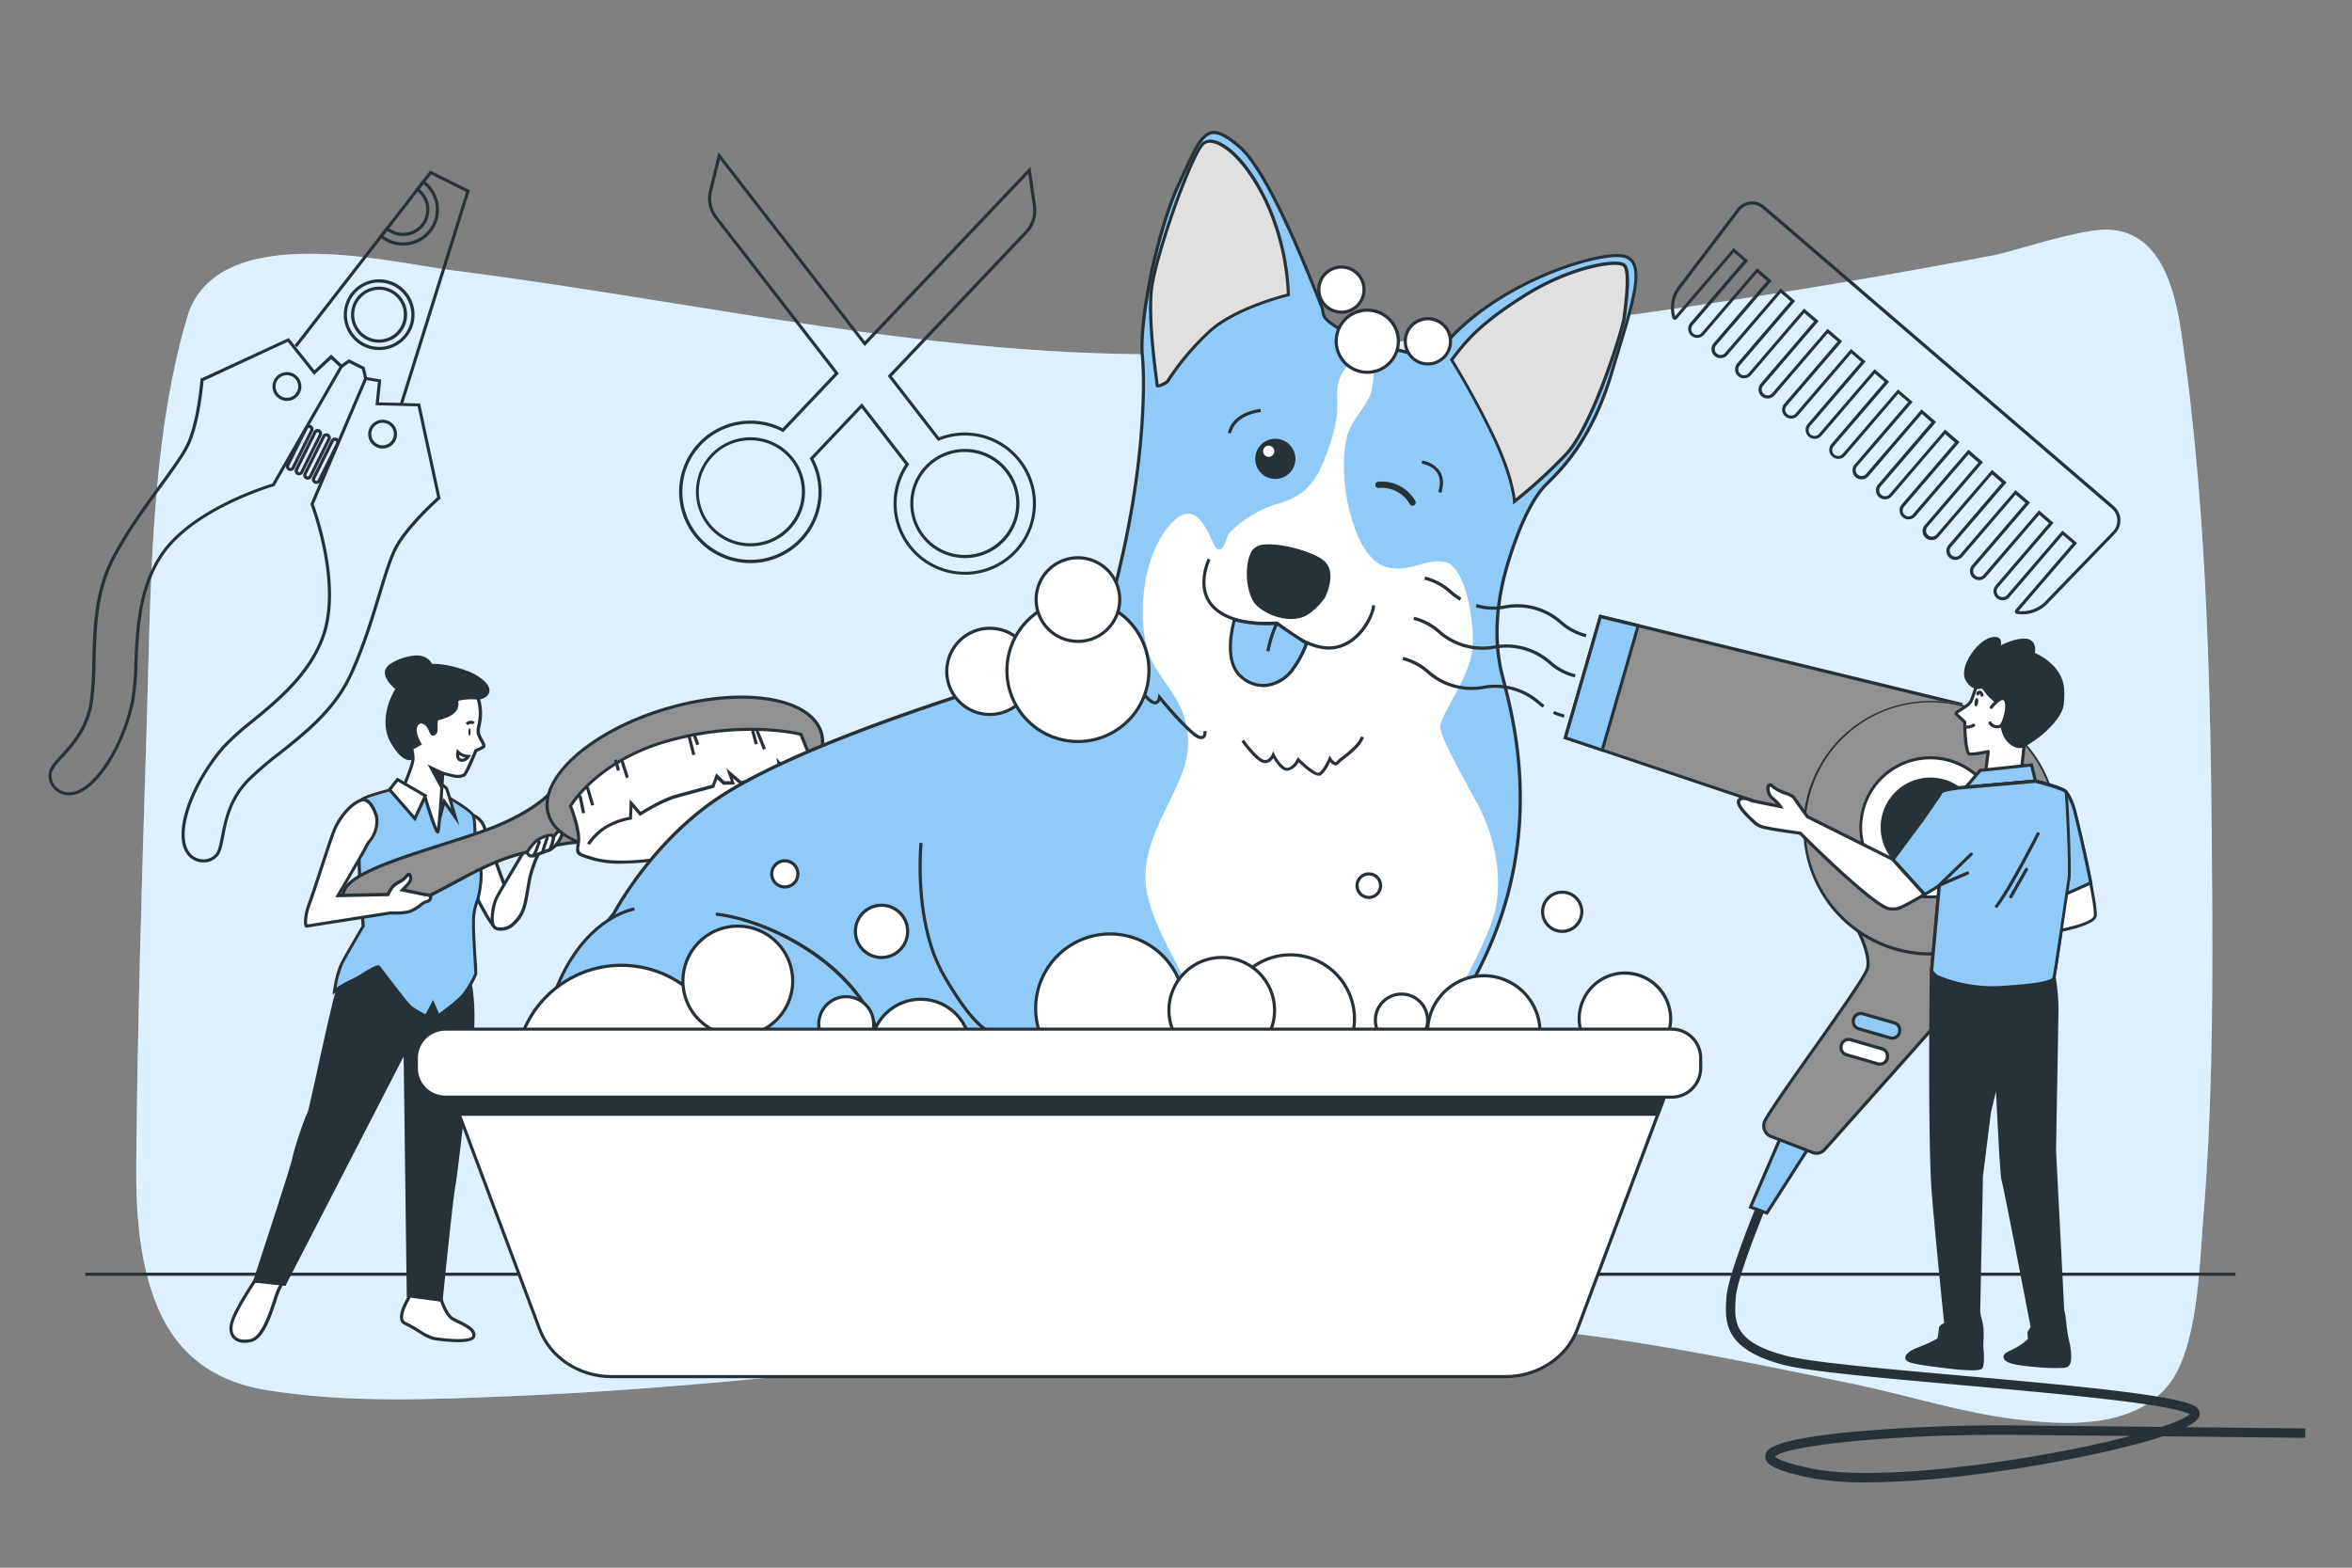 <svg xmlns="http://www.w3.org/2000/svg" viewBox="0 0 750 500"><rect x="0" y="0" width="750" height="500" fill="#808080" stroke="none"/><g id="freepik--background-simple--inject-221"><path d="M667.18,73.6c-11.37,1.75-25.27,6.64-31.44,7.82Q587,90.72,538.08,97.87c-53,7.72-106.27,13.77-159.47,15-79.18,1.81-156.86-16.91-235.06-26.73-18.59-2.34-74.49-16.55-83.85,15-12.13,41-11.62,90.19-13,133-1.44,45.69-2.83,91.32-3.25,137-.14,15.63,1,31.68,6.63,45.34,7,17.1,20.1,24.45,34.71,26.84,26.42,4.32,53.29,3,80,1.88,36.07-1.46,72.14-4.91,108.16-8.57,62.35-6.35,125.76-17.09,188.18-14.74,43.82,1.65,86.92,10.56,129.91,19.5,17.42,3.62,34.51,9.22,52.15,11.31,14.29,1.7,36.13,3.33,47.87-10.47,9.86-11.6,10.27-38.7,11.52-53.85,2.71-32.64,3-65.52,2.86-98.18-.34-61.21-1.05-124.87-10-184.87C692.44,85,685,70.85,667.18,73.6Z" style="fill:#90CAF9"></path><path d="M667.18,73.6c-11.37,1.75-25.27,6.64-31.44,7.82Q587,90.72,538.08,97.87c-53,7.72-106.27,13.77-159.47,15-79.18,1.81-156.86-16.91-235.06-26.73-18.59-2.34-74.49-16.55-83.85,15-12.13,41-11.62,90.19-13,133-1.44,45.69-2.83,91.32-3.25,137-.14,15.63,1,31.68,6.63,45.34,7,17.1,20.1,24.45,34.71,26.84,26.42,4.32,53.29,3,80,1.88,36.07-1.46,72.14-4.91,108.16-8.57,62.35-6.35,125.76-17.09,188.18-14.74,43.82,1.65,86.92,10.56,129.91,19.5,17.42,3.62,34.51,9.22,52.15,11.31,14.29,1.7,36.13,3.33,47.87-10.47,9.86-11.6,10.27-38.7,11.52-53.85,2.71-32.64,3-65.52,2.86-98.18-.34-61.21-1.05-124.87-10-184.87C692.44,85,685,70.85,667.18,73.6Z" style="fill:#fff;opacity:0.7"></path></g><g id="freepik--Floor--inject-221"><rect x="27.19" y="405.91" width="685.65" height="1" style="fill:#263238"></rect></g><g id="freepik--Scissors--inject-221"><path d="M307.67,183.29a22.69,22.69,0,0,1-19-35.16l-13.92-18-15.34,16.19a22.73,22.73,0,1,1-9.86-9.72l16.63-17.56L228,69.74a10.5,10.5,0,0,1-1.9-9l3-12.2,46.69,60.32L328.58,53.2l1.79,12.45a10.48,10.48,0,0,1-2.78,8.73L284.39,120l15.07,19.47a22.69,22.69,0,1,1,8.21,43.85Zm-32.84-54.68,15.08,19.48-.21.3a21.73,21.73,0,1,0,9.78-7.89l-.35.14-16.05-20.73,43.78-46.22a9.46,9.46,0,0,0,2.52-7.9l-1.5-10.4-52.14,55L229.6,50.81,227.07,61a9.5,9.5,0,0,0,1.72,8.12l38.7,50-17.74,18.72-.33-.18a21.7,21.7,0,1,0,8.94,8.83l-.17-.32ZM307.69,178a17,17,0,0,1-2.25-.15,17.41,17.41,0,1,1,16-27.93,17.45,17.45,0,0,1-3.11,24.44h0A17.31,17.31,0,0,1,307.69,178Zm-.07-33.83a16.41,16.41,0,1,0,13,6.36A16.35,16.35,0,0,0,307.62,144.18Zm-68.34,30.08a17.39,17.39,0,1,1,12.66-5.43h0a17.35,17.35,0,0,1-12.18,5.43Zm0-33.82h-.46a16.42,16.42,0,1,0,12.36,27.7h0a16.4,16.4,0,0,0-11.9-27.7Z" style="fill:#263238"></path></g><g id="freepik--Tweezers--inject-221"><path d="M22,253.67a6.56,6.56,0,0,1-4.12-1.44,6.09,6.09,0,0,1-2.12-6.63c.53-1.39,1.85-2.85,3.53-4.69,3.39-3.73,8.05-8.84,9.32-17.17a107.55,107.55,0,0,0,.82-12.93c.26-10.5.56-22.39,6.31-33.25,4.5-8.51,10.37-16.54,15.09-23,4-5.47,7.45-10.19,8.92-13.58,3.19-7.35,4.16-19.74,4.17-19.86l0-.3,28.15-13,8.19,10.27,5.34-5,3.9,3.67-22,38.28-.2.05c-.25.08-25.73,7.47-35.5,22.36-7,10.61-7.51,23.61-7.95,34.06a86.32,86.32,0,0,1-1,11.79C40.9,233.5,34.71,247,27.07,252A9.28,9.28,0,0,1,22,253.67Zm42.9-132.18c-.17,2-1.21,12.94-4.23,19.89-1.52,3.49-5,8.25-9,13.77-4.94,6.77-10.54,14.43-15,22.87-5.64,10.66-5.93,22.43-6.19,32.81a107.91,107.91,0,0,1-.83,13.06c-1.32,8.63-6.09,13.87-9.57,17.69A17.51,17.51,0,0,0,16.67,246a5.08,5.08,0,0,0,1.82,5.5c2.13,1.73,5.07,1.6,8-.33,6.5-4.22,13.09-16.26,15.35-28a86.87,86.87,0,0,0,1-11.64c.44-10.57,1-23.73,8.11-34.57,9.52-14.49,33.45-22,35.87-22.71L108.24,117l-2.65-2.48-5.43,5.06L91.77,109Z" style="fill:#263238"></path><polygon points="128.44 129.08 127.49 128.78 148.62 61.21 137.45 55.64 94.71 110.72 93.92 110.11 137.17 54.38 149.82 60.69 128.44 129.08" style="fill:#263238"></polygon><path d="M91.49,127.87a4.63,4.63,0,0,1-4.36-3.14,4.6,4.6,0,1,1,8.49.59h0A4.57,4.57,0,0,1,93,127.63,4.62,4.62,0,0,1,91.49,127.87Zm0-8.21a3.6,3.6,0,0,0-1.61,6.83,3.6,3.6,0,0,0,4.83-1.62h0a3.6,3.6,0,0,0-3.22-5.21Z" style="fill:#263238"></path><path d="M64.87,275.07a6.4,6.4,0,0,1-1.61-.2c-1.47-.37-4.93-1.84-5.33-7.52-.63-9.09,6.43-22.16,13.38-29.84a87.84,87.84,0,0,1,8.82-7.88c8.09-6.63,18.15-14.89,22.43-26.84,6-16.77-3.41-41.56-3.5-41.81l-.08-.19,17.33-40.62,5.28.91-.76,7.25,13.14.37L140.5,159l-.22.2c-.09.08-9.41,8.31-13.35,15.28-1.82,3.21-3.52,8.81-5.48,15.3-2.32,7.65-5.2,17.17-9.29,25.89-5.21,11.12-14.53,18.52-22.76,25a108.78,108.78,0,0,0-9.84,8.44c-5.89,6-7.17,12.82-8.1,17.78-.47,2.44-.83,4.37-1.63,5.63A5.82,5.82,0,0,1,64.87,275.07Zm35.19-114.26c.88,2.37,9.29,26,3.44,42.32C99.13,215.33,89,223.69,80.77,230.4a84.93,84.93,0,0,0-8.71,7.78c-8,8.86-13.66,21.37-13.13,29.1.25,3.54,1.91,6,4.58,6.62A5.06,5.06,0,0,0,69,272c.69-1.1,1-3,1.48-5.29,1-5.08,2.28-12,8.38-18.29a107.2,107.2,0,0,1,9.93-8.52c8.14-6.46,17.36-13.77,22.48-24.69,4-8.65,6.8-17.73,9.23-25.75,2-6.54,3.69-12.19,5.57-15.5,3.73-6.6,11.86-14,13.34-15.35l-6.24-29-13.43-.37.77-7.39-3.58-.62Z" style="fill:#263238"></path><path d="M122,143.06a4.59,4.59,0,0,1-4.35-3.14,4.58,4.58,0,0,1,.24-3.52h0a4.6,4.6,0,1,1,4.11,6.66Zm0-8.21a3.45,3.45,0,0,0-1.14.19,3.57,3.57,0,0,0-2.08,1.81h0a3.59,3.59,0,1,0,3.22-2Z" style="fill:#263238"></path><polygon points="116.13 120.84 115.42 117.78 111.33 115.74 109.16 117.28 108.58 116.46 111.24 114.58 116.28 117.09 117.1 120.62 116.13 120.84" style="fill:#263238"></polygon><path d="M120.88,111.65A11.28,11.28,0,1,1,131,105.4h0a11.2,11.2,0,0,1-6.51,5.66A11.44,11.44,0,0,1,120.88,111.65Zm0-21.57A10.28,10.28,0,1,0,130.09,105h0a10.29,10.29,0,0,0-9.19-14.87Z" style="fill:#263238"></path><path d="M120.88,109.3a9,9,0,0,1-4-.94,8.94,8.94,0,1,1,12-4,8.82,8.82,0,0,1-5.16,4.48A8.72,8.72,0,0,1,120.88,109.3Zm0-16.86a7.92,7.92,0,0,0-7.53,10.44,7.94,7.94,0,0,0,10,5,8,8,0,0,0,4.59-4h0a7.93,7.93,0,0,0-7.09-11.47Z" style="fill:#263238"></path><path d="M128.52,78.33a11.27,11.27,0,0,1-7.27-2.65l-.38-.3,2.48-3.2.4.34a7.4,7.4,0,1,0,9.07-11.68l-.43-.31,2.48-3.19.39.28a11.45,11.45,0,0,1-6.74,20.71Zm-6.26-3.11a11.14,11.14,0,0,0,1.62,1,10.47,10.47,0,0,0,14-4.69h0a10.4,10.4,0,0,0-2.83-12.81l-1.25,1.6a8.49,8.49,0,0,1,2.26,10.3,8.41,8.41,0,0,1-11.28,3.77,8.18,8.18,0,0,1-1.28-.79Z" style="fill:#263238"></path><path d="M92.6,150.22a1.5,1.5,0,0,1-.64-.15h0a1.44,1.44,0,0,1-.64-1.93l5.94-11.91a1.41,1.41,0,0,1,.83-.72,1.44,1.44,0,0,1,1.74,2l-5.94,11.91A1.44,1.44,0,0,1,92.6,150.22Zm-.19-1A.45.45,0,0,0,93,149l5.94-11.91a.42.42,0,0,0,0-.33.51.51,0,0,0-.22-.26.44.44,0,0,0-.34,0,.45.45,0,0,0-.25.22l-5.94,11.91a.42.42,0,0,0,0,.33A.51.51,0,0,0,92.41,149.18Z" style="fill:#263238"></path><path d="M95.36,151.6a1.5,1.5,0,0,1-.64-.15h0a1.44,1.44,0,0,1-.64-1.93L100,137.61a1.43,1.43,0,0,1,1.92-.65,1.47,1.47,0,0,1,.73.84,1.42,1.42,0,0,1-.08,1.09L96.65,150.8A1.43,1.43,0,0,1,95.36,151.6Zm-.19-1a.44.44,0,0,0,.59-.19l5.93-11.91a.41.41,0,0,0,0-.34.45.45,0,0,0-.22-.25.44.44,0,0,0-.59.2L95,150a.45.45,0,0,0,0,.34A.42.42,0,0,0,95.17,150.55Z" style="fill:#263238"></path><path d="M98.12,153a1.44,1.44,0,0,1-.64-.16h0a1.44,1.44,0,0,1-.64-1.93l5.93-11.9a1.47,1.47,0,0,1,.84-.73,1.42,1.42,0,0,1,1.09.08,1.43,1.43,0,0,1,.65,1.93l-5.94,11.91a1.47,1.47,0,0,1-1.29.8Zm5.94-13.79-.14,0a.45.45,0,0,0-.25.22l-5.94,11.91a.44.44,0,0,0,0,.34.39.39,0,0,0,.22.25h0a.42.42,0,0,0,.33,0,.47.47,0,0,0,.26-.22l5.93-11.91a.42.42,0,0,0,0-.33.45.45,0,0,0-.42-.3Z" style="fill:#263238"></path><path d="M100.88,154.35a1.43,1.43,0,0,1-.64-.15h0a1.44,1.44,0,0,1-.64-1.93l5.93-11.91a1.44,1.44,0,0,1,2.58,1.29l-5.94,11.9a1.41,1.41,0,0,1-1.29.8Zm-.19-1a.43.43,0,0,0,.58-.19l5.94-11.91a.44.44,0,0,0-.19-.59.44.44,0,0,0-.59.2l-5.94,11.91A.43.43,0,0,0,100.69,153.3Z" style="fill:#263238"></path></g><g id="freepik--Comb--inject-221"><path d="M644.81,195.94a11.51,11.51,0,0,1-1.54-.11.85.85,0,0,1-.72-.52.8.8,0,0,1,.15-.81l18.22-21.21-3.13-2.68-17,19.83a2.87,2.87,0,0,1-2,1,2.81,2.81,0,0,1-2.09-.69,2.86,2.86,0,0,1-.31-4.05l17-19.83-3.12-2.69-17,19.83a2.89,2.89,0,0,1-2,1,2.92,2.92,0,0,1-2.1-.69,2.88,2.88,0,0,1-.3-4.06l17-19.83-3.12-2.68-17,19.82a2.84,2.84,0,0,1-2,1,2.88,2.88,0,0,1-3.09-2.65,2.84,2.84,0,0,1,.69-2.1l17-19.83-3.12-2.68-17,19.83a2.88,2.88,0,1,1-4.36-3.75l17-19.83-3.12-2.69-17,19.83a2.88,2.88,0,0,1-4.37-3.75l17-19.83-3.13-2.68-17,19.83a2.88,2.88,0,0,1-4.06.3,2.88,2.88,0,0,1-.31-4.05l17-19.83L612.84,132l-17,19.83a2.88,2.88,0,1,1-4.37-3.75l17-19.83-3.13-2.68-17,19.82a2.88,2.88,0,0,1-4.37-3.75l17-19.83-3.13-2.68-17,19.83a2.89,2.89,0,0,1-4.06.31,2.88,2.88,0,0,1-.31-4.06l17-19.83-3.13-2.69-17,19.83a2.88,2.88,0,0,1-5.05-1.66,2.87,2.87,0,0,1,.69-2.09l17-19.83-3.13-2.68-17,19.83a2.87,2.87,0,0,1-2,1,2.87,2.87,0,0,1-2.4-4.74l17-19.83-3.12-2.69-17,19.83a2.89,2.89,0,0,1-4.06.31,2.88,2.88,0,0,1-.3-4.06l17-19.83-3.12-2.68-17,19.82a2.84,2.84,0,0,1-2,1,2.88,2.88,0,0,1-2.4-4.75l17-19.83-3.12-2.68-17,19.83a2.87,2.87,0,0,1-5-1.66A2.83,2.83,0,0,1,539,103l17-19.83-3.12-2.69L534.7,101.71a.8.8,0,0,1-.78.26.81.81,0,0,1-.61-.56,11.32,11.32,0,0,1,1.42-9.55l19-25a6.06,6.06,0,0,1,8.94-1.16l111.4,95.71a6.07,6.07,0,0,1,.17,9L652.45,193A11.3,11.3,0,0,1,644.81,195.94Zm-1.12-1.06a10.38,10.38,0,0,0,8.07-2.63l21.77-22.5a5.06,5.06,0,0,0,1.63-3.82,5,5,0,0,0-1.76-3.73L562,66.49a5,5,0,0,0-7.47,1l-19,25a10.27,10.27,0,0,0-1.37,8.34l18.64-21.69,4.64,4-17.69,20.59a1.89,1.89,0,0,0-.44,1.37,1.83,1.83,0,0,0,.64,1.28,1.89,1.89,0,0,0,2.65-.2L560.3,85.53l4.64,4-17.69,20.59a1.87,1.87,0,0,0-.44,1.36,1.78,1.78,0,0,0,.65,1.28,1.83,1.83,0,0,0,1.36.45,1.86,1.86,0,0,0,1.28-.65L567.79,92l4.64,4-17.68,20.59a1.88,1.88,0,0,0,.2,2.65,1.82,1.82,0,0,0,1.36.45,1.86,1.86,0,0,0,1.28-.65L575.28,98.4l4.64,4L562.24,123a1.83,1.83,0,0,0-.45,1.36,1.9,1.9,0,0,0,.65,1.29,1.89,1.89,0,0,0,2.64-.2l17.69-20.59,4.65,4-17.69,20.58a1.85,1.85,0,0,0-.45,1.37,1.88,1.88,0,0,0,.65,1.28,1.83,1.83,0,0,0,1.36.45,1.9,1.9,0,0,0,1.29-.65l17.68-20.59,4.65,4-17.69,20.59a1.88,1.88,0,1,0,2.85,2.45l17.68-20.59,4.65,4-17.69,20.59a1.83,1.83,0,0,0-.45,1.36,1.88,1.88,0,0,0,3.3,1.08l17.69-20.58,4.64,4L592.2,148.72a1.89,1.89,0,0,0,.2,2.65,1.84,1.84,0,0,0,1.37.45,1.88,1.88,0,0,0,1.28-.65l17.69-20.59,4.64,4-17.69,20.59a1.87,1.87,0,0,0-.45,1.36,1.88,1.88,0,0,0,3.3,1.08L620.23,137l4.64,4-17.69,20.58a1.94,1.94,0,0,0-.45,1.37,1.88,1.88,0,0,0,.65,1.28,1.84,1.84,0,0,0,1.37.45A1.88,1.88,0,0,0,610,164l17.69-20.59,4.64,4L614.67,168a1.88,1.88,0,1,0,2.85,2.45l17.69-20.59,4.64,4-17.69,20.59a1.87,1.87,0,0,0-.44,1.36,1.78,1.78,0,0,0,.65,1.28,1.83,1.83,0,0,0,1.36.45,1.86,1.86,0,0,0,1.28-.65l17.69-20.58,4.64,4L629.66,180.9a1.85,1.85,0,0,0-.45,1.37,1.88,1.88,0,0,0,.65,1.28,1.83,1.83,0,0,0,1.36.45,1.86,1.86,0,0,0,1.28-.65l17.69-20.59,4.64,4-17.68,20.59a1.87,1.87,0,0,0,1.56,3.09,1.85,1.85,0,0,0,1.29-.64l17.68-20.59,4.65,4Z" style="fill:#263238"></path></g><g id="freepik--character-1--inject-221"><path d="M150.91,260.1a6.27,6.27,0,0,1,3.62,4.14c.66,3,7.09,20.22,7.09,20.22s-1.91,10.83-3.29,11.4-7.09-11.32-7.09-11.32l-3-25.8Z" style="fill:#fff"></path><path d="M158.3,296.37c-1.28,0-3.81-3.9-7.51-11.62l0-.16-3.08-26.72,3.46,1.77a6.76,6.76,0,0,1,3.9,4.49c.64,2.91,7,20,7.07,20.16l0,.13,0,.13c-.59,3.33-2.12,11.16-3.59,11.78A.72.72,0,0,1,158.3,296.37Zm-6.58-12c2.4,5,5.5,10.47,6.47,11,.73-.68,2.06-6.06,2.92-10.85-.64-1.7-6.43-17.28-7.06-20.17a5.85,5.85,0,0,0-3.32-3.78l0,0-1.81-.93Z" style="fill:#263238"></path><path d="M167.45,270.91s-7.66,12.76-9,15.19-2.08,7.61-1.13,9.24,4.27,1.09,5.81-.2c4.66-3.93,4.28-7.78,5.74-14.92a35.07,35.07,0,0,1,2.82-8S170.08,269.62,167.45,270.91Z" style="fill:#fff"></path><path d="M159.61,296.85a5.06,5.06,0,0,1-.79-.06,2.6,2.6,0,0,1-1.9-1.2c-1-1.82-.23-7.19,1.12-9.72s8.67-14.7,9-15.22l.07-.13.14-.06a3.81,3.81,0,0,1,4.93,1.54l.15.24-.13.26a34.21,34.21,0,0,0-2.78,7.82c-.29,1.44-.52,2.78-.71,4-.81,4.81-1.34,8-5.2,11.24A6.38,6.38,0,0,1,159.61,296.85Zm8.19-25.55c-.82,1.36-7.66,12.78-8.87,15s-1.93,7.38-1.14,8.75a1.61,1.61,0,0,0,1.2.71,5.27,5.27,0,0,0,3.86-1.05c3.57-3,4.05-5.88,4.85-10.63.2-1.19.42-2.54.72-4a35.13,35.13,0,0,1,2.73-7.81A2.78,2.78,0,0,0,167.8,271.3Z" style="fill:#263238"></path><path d="M140.7,414.67s1.41,4.55,3.52,5.9,7.64,3,6.77,5.74c-.64,2-9.21,1.11-12.53.59-2.48-.38-5.84-3.29-9.3-4.82s2.19-9.77,2.19-9.77Z" style="fill:#fff"></path><path d="M146.1,428.08a55.64,55.64,0,0,1-7.72-.68c-1.53-.24-3.33-1.35-5.24-2.53a37.57,37.57,0,0,0-4.18-2.34,2.25,2.25,0,0,1-1.3-1.5c-.83-3,3.11-8.76,3.28-9l.2-.29,10,2.52.09.27s1.38,4.39,3.31,5.62a19.7,19.7,0,0,0,1.94,1c2.6,1.26,5.83,2.83,5,5.31C151.07,427.71,148.74,428.08,146.1,428.08Zm-14.53-15.2c-1.16,1.77-3.5,5.91-2.95,7.88a1.28,1.28,0,0,0,.74.86,37.83,37.83,0,0,1,4.31,2.4,16.07,16.07,0,0,0,4.86,2.39c6.26,1,11.64.86,12-.25.52-1.65-2.28-3-4.53-4.1-.77-.38-1.51-.73-2-1.07-2-1.25-3.29-4.87-3.64-5.9Z" style="fill:#263238"></path><path d="M81.23,408.59s-5.89,8.65-7.2,13,1.13,7.11,6,6,7.49-13.47,8.8-16.09l1.31-2.62Z" style="fill:#fff"></path><path d="M78,428.28a4.87,4.87,0,0,1-3.69-1.39c-1.18-1.27-1.46-3.22-.76-5.49,1.31-4.33,7-12.73,7.26-13.09l.15-.23,10,.26-1.66,3.32a30.88,30.88,0,0,0-1.16,3.23c-1.6,4.86-4,12.22-8,13.13A9.23,9.23,0,0,1,78,428.28Zm3.48-19.18c-.92,1.38-5.82,8.79-7,12.59-.58,1.92-.39,3.52.54,4.51s2.7,1.34,4.86.85c3.42-.79,5.82-8.11,7.25-12.48a30.39,30.39,0,0,1,1.21-3.35l1-1.92Z" style="fill:#263238"></path><path d="M148.81,309.26s3.72,9.79,1,28c-1.19,8.05-4,35.14-5.07,40.88s-4.05,36.49-4.05,36.49l-10.5-1.4-1-78.34L90.69,409.61l-9.46-1s11.83-35.81,12.5-39.19,4.06-13.18,4.73-14.19,8.45-39.54,10.14-42.24,12.84-9.46,18.25-11.15S148.81,309.26,148.81,309.26Z" style="fill:#263238"></path><path d="M141.15,415.24l-11.44-1.53-1-76.76L91,410.14,80.56,409l.2-.59c.12-.35,11.82-35.82,12.48-39.13s4.06-13.25,4.81-14.37c.26-.55,1.68-7,3.19-13.86,3.32-15.1,5.94-26.77,6.94-28.36,1.87-3,13.25-9.72,18.52-11.37,5.54-1.73,21.67,7.1,22.35,7.48l.16.09.07.17c.15.4,3.73,10.13,1,28.29-.55,3.71-1.48,11.67-2.38,19.36-1.05,9.06-2.15,18.44-2.69,21.54-1,5.66-4,36.15-4.05,36.45Zm-10.45-2.41,9.55,1.28c.41-4.05,3.08-30.73,4-36,.54-3.08,1.64-12.44,2.69-21.49.9-7.69,1.83-15.66,2.38-19.38,2.46-16.63-.47-26.26-.93-27.63-1.74-.94-16.54-8.82-21.4-7.3-5.31,1.66-16.39,8.4-18,10.94-1,1.57-4.34,16.87-6.8,28-2.24,10.17-3,13.77-3.34,14.2a98.16,98.16,0,0,0-4.66,14c-.63,3.17-10.73,33.84-12.32,38.66l8.51.91,39.28-76.15Z" style="fill:#263238"></path><path d="M125.52,251.7s-10,2.52-10.27,3.49-.59,13.18-.73,18.15,1.31,22.1,1.31,22.1-5,8.4-6.71,11.71-2.42,9-2.42,9a39.07,39.07,0,0,1,5.94-3.4c3.5-1.63,7.5-5.08,8.23-4.2s8.75,11.72,10.23,12.84a39.59,39.59,0,0,0,4.79,2.73l2.17-4.05,1.73,3.95s6.18-4.48,8.09-6.8a31.78,31.78,0,0,0,3.86-6.6c.12-.43-.83-12.57-.72-16.57a18.42,18.42,0,0,1,1.28-7c.59-1.71,1.63-7.74.95-10.25a56.25,56.25,0,0,1-1.73-7.84c0-1,.1-7.13-.61-8.88s-8.69-6.2-8.69-6.2A29.42,29.42,0,0,0,125.52,251.7Z" style="fill:#90CAF9"></path><path d="M139.58,324.79,138,321.23l-1.91,3.56-.43-.21a39,39,0,0,1-4.87-2.78c-1.1-.83-5.11-6.07-8.78-10.91-.79-1.05-1.37-1.8-1.54-2a15,15,0,0,0-3.36,1.86,39.44,39.44,0,0,1-4.27,2.47,39,39,0,0,0-5.86,3.36l-.93.67.14-1.14c0-.24.74-5.84,2.47-9.18,1.59-3.05,6-10.49,6.65-11.6-.15-1.85-1.44-17.25-1.3-22,.24-8.52.52-17.35.75-18.25.07-.31.31-1.26,10.62-3.86h0a29.63,29.63,0,0,1,17,2.26c1.38.76,8.2,4.63,8.93,6.45.81,2,.65,9,.65,9.09a57.27,57.27,0,0,0,1.71,7.69c.71,2.61-.34,8.75-.95,10.54l-.16.46a17.23,17.23,0,0,0-1.1,6.39c-.07,2.41.26,7.85.5,11.82a36.2,36.2,0,0,1,.2,4.87,31.28,31.28,0,0,1-4,6.77c-1.92,2.35-7.93,6.71-8.18,6.89Zm-19.05-16.88a.88.88,0,0,1,.72.33c.18.21.76,1,1.57,2.05,2.44,3.21,7.51,9.89,8.58,10.71a34,34,0,0,0,4.28,2.47l2.43-4.53,1.88,4.31c1.51-1.11,6-4.47,7.5-6.34a31.81,31.81,0,0,0,3.77-6.41c0-.23-.11-2.32-.24-4.54-.24-4-.57-9.46-.5-11.91a18.69,18.69,0,0,1,1.15-6.69l.16-.45c.61-1.77,1.57-7.62.93-10-.46-1.69-1.77-6.78-1.74-8,0-1.35.06-7.12-.57-8.68-.47-1.16-5.45-4.27-8.48-6a29.13,29.13,0,0,0-16.35-2.15c-4.42,1.11-9.27,2.59-9.9,3.18-.23,1.33-.59,13.82-.7,18-.14,4.89,1.3,21.88,1.31,22l0,.16-.09.14c-.05.08-5,8.42-6.7,11.68a29.65,29.65,0,0,0-2.2,7.73,41,41,0,0,1,5.07-2.8,37,37,0,0,0,4.15-2.42C118.4,308.73,119.69,307.91,120.53,307.91Zm-4.84-52.51Z" style="fill:#263238"></path><path d="M140.66,259.27l1-3.65,3.53,5s-2.36-8.28-2.77-9a5.22,5.22,0,0,0-2-1.47Z" style="fill:#fff"></path><path d="M146.44,263.24l-4.6-6.47-1.58,5.94-.4-13.42.72.32a5.39,5.39,0,0,1,2.25,1.68c.43.8,2.57,8.3,2.81,9.16Zm-5-8.78,2.45,3.44c-.82-2.8-1.71-5.75-1.92-6.14a3.16,3.16,0,0,0-1-.87l.14,4.94Z" style="fill:#263238"></path><path d="M126.19,219.21s-3.44-2.8-2.92-5.22,7.81-5.09,11-4.28,3.86,3.8,3.38,4.78-1,1.78-5.13,2.83A61.88,61.88,0,0,0,126.19,219.21Z" style="fill:#263238"></path><path d="M126.1,219.78l-.23-.18c-.15-.13-3.66-3-3.09-5.72a4.45,4.45,0,0,1,2.22-2.46c2.53-1.57,6.92-2.83,9.42-2.2a5.08,5.08,0,0,1,3.49,2.77,3.45,3.45,0,0,1,.22,2.72c-.58,1.18-1.28,2-5.46,3.09a59.67,59.67,0,0,0-6.3,1.88Zm6.85-9.72a16.08,16.08,0,0,0-7.42,2.21,3.78,3.78,0,0,0-1.77,1.82c-.34,1.61,1.54,3.68,2.53,4.55.72-.26,2.78-1,6.14-1.81,4-1,4.39-1.73,4.8-2.56a2.46,2.46,0,0,0-.23-1.86,4.06,4.06,0,0,0-2.82-2.22A5,5,0,0,0,133,210.06Z" style="fill:#263238"></path><path d="M152.45,222.72s3.16-.45,3.13-2.52-3.69-4.58-6.55-5.66-10-3.39-14.76-1.64-7.39,5.85-9.22,9.94-2.39,9.56-.16,13.5,5.15,7.28,7.93,4.66h0s6.69-4,8.59-7.24,5.09-8,7.18-8.62A11,11,0,0,0,152.45,222.72Z" style="fill:#263238"></path><path d="M130.75,242.43a3.71,3.71,0,0,1-.47,0c-1.86-.28-3.77-2.18-5.82-5.81-2.52-4.45-1.5-10.29.13-14,1.54-3.44,4.19-8.24,9.5-10.21,4.89-1.81,12.2.55,15.12,1.65s6.84,3.66,6.87,6.11c0,2.21-2.68,2.87-3.4,3a11.4,11.4,0,0,1-3.94,2.42c-1.73.55-4.71,4.62-6.9,8.4-1.87,3.25-8.06,7-8.72,7.39A3.44,3.44,0,0,1,130.75,242.43Zm7.58-29.67a11.34,11.34,0,0,0-3.89.61c-5,1.84-7.47,6.4-8.94,9.68-1.54,3.44-2.5,8.93-.17,13,1.84,3.26,3.6,5.09,5.1,5.32a2.44,2.44,0,0,0,2-.77l.09-.07c.06,0,6.6-3.93,8.41-7.06,1.07-1.86,4.79-8,7.46-8.85a10.84,10.84,0,0,0,3.66-2.29l.11-.12.17,0s2.73-.42,2.7-2-3.3-4.1-6.22-5.2A32.75,32.75,0,0,0,138.33,212.76Z" style="fill:#263238"></path><path d="M152.45,222.72a16.85,16.85,0,0,1,.73,5.88c-.26,2.88-.93,4.3-.61,5.48s2,3.48,1.69,4-2.47,1.29-2.47,1.29-3,7.3-3.73,7.82a4.65,4.65,0,0,1-2.54.47c-.54,0-4.39-1-4.39-1s-1,18.18-1.52,18.7-3.93-10.65-3.93-10.65l-6.83-4.16s2.9-6.86,2.86-8.48a17.22,17.22,0,0,0-.45-3.26l2.66-1.55s-2.41-3.85-1.09-6,3.08-.55,3.77.37.93,2.37,1.46,2.48,1-.69,1-1.14,0-2.8.09-3.34,4.35-.86,5.95-3.16-.81-3.18,2.09-3.64A19.77,19.77,0,0,1,152.45,222.72Z" style="fill:#fff"></path><path d="M139.75,265.9l-.33-.06c-.29-.07-1-.25-4.17-10.82l-7-4.29.16-.4c1.15-2.71,2.85-7.16,2.82-8.27a17.58,17.58,0,0,0-.43-3.15l-.09-.36,2.55-1.49c-.62-1.13-2-4.13-.84-6.06a2.38,2.38,0,0,1,1.89-1.29c1.32-.08,2.41,1.24,2.71,1.63a6.91,6.91,0,0,1,.77,1.47,4.33,4.33,0,0,0,.42.82l.07,0a1.12,1.12,0,0,0,.33-.62v-.61a25,25,0,0,1,.1-2.8c.1-.48.62-.64,1.66-1,1.36-.41,3.42-1,4.37-2.4a2.51,2.51,0,0,0,.49-2c-.11-1,.15-1.6,1.93-1.88a19.62,19.62,0,0,1,5.38-.12l.31,0,.09.3a17,17,0,0,1,.76,6.08,28.71,28.71,0,0,1-.45,3,5.43,5.43,0,0,0-.17,2.31,10.59,10.59,0,0,0,.83,1.77c.73,1.36,1.09,2.09.81,2.61s-1.63,1.12-2.53,1.44c-1,2.34-3.08,7.31-3.83,7.84a5.06,5.06,0,0,1-2.83.56c-.47,0-2.74-.59-3.91-.89-1,17.78-1.48,18.27-1.65,18.43Zm-10.27-15.57,6.62,4,.05.18c1.14,3.75,2.48,7.79,3.23,9.55.39-3,1-11.78,1.25-17.47l0-.62.59.16c1.86.49,4,1,4.27,1a4.37,4.37,0,0,0,2.24-.38c.43-.38,2.15-4.17,3.56-7.6l.09-.21.21-.08a7.49,7.49,0,0,0,2.2-1.05,13.92,13.92,0,0,0-.82-1.66,11.27,11.27,0,0,1-.92-2,6.1,6.1,0,0,1,.16-2.76,27.78,27.78,0,0,0,.43-2.89,15.67,15.67,0,0,0-.62-5.38,19.38,19.38,0,0,0-4.76.16c-1.16.18-1.15.26-1.1.79a3.49,3.49,0,0,1-.66,2.64c-1.14,1.64-3.4,2.33-4.9,2.78-.36.11-.79.24-1,.33-.05.51-.05,1.81-.06,2.47V233a2,2,0,0,1-.71,1.37,1.12,1.12,0,0,1-.91.25c-.56-.11-.82-.71-1.12-1.41a5.49,5.49,0,0,0-.65-1.25,2.79,2.79,0,0,0-1.86-1.24,1.46,1.46,0,0,0-1.09.82c-.94,1.52.47,4.45,1.09,5.45l.28.44L131.83,239a17.56,17.56,0,0,1,.38,3C132.25,243.54,130.14,248.74,129.48,250.33Z" style="fill:#263238"></path><path d="M150.07,233.47c0,.65-.2,1.17-.39,1.16s-.35-.53-.33-1.18.19-1.17.39-1.16S150.09,232.82,150.07,233.47Z" style="fill:#263238"></path><path d="M149.09,231.31l-.6-.8c.68-.52,2.08-1.14,2.94-.13l-.76.65C150.21,230.49,149.1,231.3,149.09,231.31Z" style="fill:#263238"></path><path d="M147.4,243a2.18,2.18,0,0,1-.6-.09c-1.5-.42-1.49-2.24-1.27-3.14l.22-.95.64.73a4.55,4.55,0,0,0,3,1.19l.85.06-.46.71A3.3,3.3,0,0,1,147.4,243Zm-1-2.16c0,.47.16,1,.65,1.11a1.49,1.49,0,0,0,1.3-.34A6.07,6.07,0,0,1,146.42,240.8Z" style="fill:#263238"></path><polygon points="141.13 246.64 137.49 244.92 140.65 250.77 141.13 246.64" style="fill:#263238"></polygon><path d="M141,252.41l-4.65-8.6,5.35,2.53ZM138.65,246l1.69,3.12.25-2.2Z" style="fill:#263238"></path><polygon points="135.63 253.79 132.29 261.07 124.22 251.83 126.77 248.63 135.63 253.79" style="fill:#fff"></polygon><path d="M132.42,262l-8.85-10.13,3.08-3.87,9.63,5.61Zm-7.55-10.16,7.28,8.34L135,254l-8.1-4.72Z" style="fill:#263238"></path><path d="M176.12,252.1s-3.79,5.34-16.74,10.92S117.54,275.13,111,282.21c-2,2.11-6.44,11.81,10.33,8.85,16-2.81,28-14.23,44-18.59s19.14-3.78,19.14-3.78S174.49,256.51,176.12,252.1Z" style="fill:#919191"></path><path d="M115.78,292.12c-3.55,0-5.84-.91-6.82-2.71-1.4-2.56.39-6.17,1.66-7.54,4.35-4.7,17.78-9,30.77-13.12,6.83-2.18,13.28-4.24,17.79-6.19,12.64-5.44,16.5-10.7,16.53-10.75l2.17-3-1.29,3.49c-1.25,3.4,5.53,12.77,8.25,16.1l.86,1.05-1.34-.24c-.12,0-3.38-.45-18.92,3.77-7.36,2-14,5.56-20.35,9-7.39,4-15,8.09-23.69,9.62A33.46,33.46,0,0,1,115.78,292.12Zm59.69-38.52c-1.87,1.92-6.48,5.82-15.89,9.88-4.56,2-11,4-17.89,6.22-12.26,3.91-26.17,8.35-30.34,12.85-1.06,1.15-2.65,4.3-1.52,6.38s5.13,2.75,11.4,1.64c8.5-1.5,15.73-5.39,23.39-9.51,6.43-3.46,13.08-7,20.56-9.07,11.35-3.08,16.28-3.71,18.23-3.81C181.45,265.67,175.82,258.1,175.47,253.6Z" style="fill:#263238"></path><ellipse cx="218.39" cy="246.7" rx="45.41" ry="21.47" transform="translate(-61.56 72.97) rotate(-16.66)" style="fill:#919191"></ellipse><path d="M200.49,271.52c-13.56,0-23.83-4.14-26.08-11.66-3.47-11.61,13.43-27,37.68-34.21,11.69-3.5,23.34-4.64,32.79-3.2s15.79,5.39,17.5,11.08c3.47,11.61-13.44,27-37.69,34.22A85.77,85.77,0,0,1,200.49,271.52Zm35.89-48.68a85.21,85.21,0,0,0-24,3.76c-23.72,7.1-40.33,21.89-37,33s25.31,14.32,49,7.22,40.32-21.89,37-33c-1.59-5.3-7.52-9-16.69-10.38A55.7,55.7,0,0,0,236.38,222.84Z" style="fill:#263238"></path><path d="M181.93,257s3,7.83,2.52,11.65-.85,3.5,4.89,5.25,16.18,1.15,26.89-1,24.19-7,30.13-10,14.59-10.83,15.17-13.06-3.4-8.78-4.76-12.23l-1.36-3.44s-17.22-4.61-41.11,1.72S181.93,257,181.93,257Z" style="fill:#fff"></path><path d="M198.21,275.46a32.16,32.16,0,0,1-9-1l-.82-.25c-4.63-1.4-5-1.51-4.51-4.93l.09-.62c.51-3.64-2.47-11.32-2.5-11.4l-.09-.22.12-.21c.09-.15,8.86-15.05,32.68-21.36s41.2-1.77,41.37-1.73l.25.07,1.45,3.68c.41,1.05,1.08,2.41,1.79,3.85,1.68,3.42,3.42,7,3,8.68-.62,2.44-9.34,10.31-15.42,13.39s-19.78,7.89-30.26,10A94.1,94.1,0,0,1,198.21,275.46Zm-15.73-18.37c.52,1.36,3,8.1,2.47,11.66l-.09.63c-.38,2.57-.38,2.57,3.81,3.83l.82.25c5.41,1.64,15.37,1.26,26.64-1,10.4-2.12,23.91-6.85,30-9.94s14.41-10.77,14.91-12.75c.35-1.36-1.46-5-2.91-8-.72-1.46-1.4-2.83-1.82-3.92L255,234.61c-2.17-.51-18.65-4-40.62,1.79S183.6,255.32,182.48,257.09Z" style="fill:#263238"></path><path d="M187.63,269.23a20,20,0,0,1,5.25-5.2A23.51,23.51,0,0,1,201,261l.19-4.75,2.94,3.4s6.54-4.29,11.56-5.69,11.64-3.16,11.64-3.16l1.18-3.19,2.27,2.15,2.85-.07-1-3.14,3.56,3.07s5-1.08,7.24-1.46a53.2,53.2,0,0,1,5.69-.47l-.75-4.41,3.59,4s1.25-.67,4.75-.12" style="fill:#fff"></path><path d="M188.06,269.5l-.85-.53a20.19,20.19,0,0,1,5.39-5.36,23.31,23.31,0,0,1,8-3.07l.22-5.62,3.48,4c1.47-.93,6.92-4.29,11.34-5.52s10.13-2.76,11.39-3.09l1.35-3.67,2.67,2.54,2-.05L231.59,245l4.74,4.09c1-.22,5.11-1.09,7-1.41a48.34,48.34,0,0,1,5.18-.46l-.94-5.56,4.52,5.06a11,11,0,0,1,4.67,0l-.15,1c-3.22-.5-4.43.07-4.44.08l-.34.16-.26-.28-2.44-2.72.56,3.27h-.58a52.14,52.14,0,0,0-5.61.46c-2.17.37-7.17,1.45-7.22,1.46l-.25.05-2.39-2.06.68,2.07-3.72.1-1.88-1.78-1,2.73-.26.07c-.06,0-6.65,1.77-11.62,3.15S204.5,260,204.43,260l-.36.24-2.4-2.78-.16,3.9-.4.07a23,23,0,0,0-8,3A19.25,19.25,0,0,0,188.06,269.5Z" style="fill:#263238"></path><line x1="198.37" y1="242.76" x2="200.04" y2="248.02" style="fill:#fff"></line><rect x="198.71" y="242.63" width="1" height="5.52" transform="translate(-65.21 72.23) rotate(-17.71)" style="fill:#263238"></rect><line x1="196.5" y1="243.49" x2="197.45" y2="246.89" style="fill:#fff"></line><rect x="196.48" y="243.43" width="1" height="3.53" transform="matrix(0.96, -0.27, 0.27, 0.96, -58.55, 61.83)" style="fill:#263238"></rect><line x1="219.71" y1="234.84" x2="221.24" y2="240.78" style="fill:#fff"></line><rect x="219.97" y="234.74" width="1" height="6.14" transform="translate(-52.2 62.28) rotate(-14.4)" style="fill:#263238"></rect><line x1="221.41" y1="234.45" x2="222.52" y2="237.5" style="fill:#fff"></line><rect x="221.46" y="234.35" width="1" height="3.25" transform="translate(-67.2 89.91) rotate(-19.95)" style="fill:#263238"></rect><line x1="240.02" y1="233.1" x2="241.16" y2="237.35" style="fill:#fff"></line><rect x="240.09" y="233.02" width="1" height="4.4" transform="translate(-52.73 70.37) rotate(-15.02)" style="fill:#263238"></rect><line x1="241.39" y1="233.06" x2="243.77" y2="238.99" style="fill:#fff"></line><rect x="242.08" y="232.83" width="1" height="6.38" transform="translate(-70.52 107.49) rotate(-21.9)" style="fill:#263238"></rect><line x1="187.3" y1="251.09" x2="188.99" y2="256.86" style="fill:#fff"></line><rect x="187.64" y="250.97" width="1" height="6.01" transform="translate(-63.88 63.22) rotate(-16.35)" style="fill:#263238"></rect><line x1="185.97" y1="252.5" x2="187.14" y2="258.11" style="fill:#fff"></line><rect x="186.05" y="252.44" width="1" height="5.74" transform="matrix(0.98, -0.2, 0.2, 0.98, -48.36, 43.65)" style="fill:#263238"></rect><path d="M135.61,285.3l-7.29-1.52s1.66-1.72,2.12-2.29a2.2,2.2,0,0,0,.22-2.48c-.57-.75-1.2,1-2.4,1.69a15.26,15.26,0,0,0-2.83,1.82,12,12,0,0,0-1.69,2.74l-15.95.32s8.63-14.68,9.21-16.06,3.92-4.07,3.08-9.11c0,0-1.66-6.17-4.83-5.22-3,.9-6.64,5-8.47,9.12-1.38,3.09-6.28,19-8,23.61s-1.4,7.53-1,7.44,26.82-4.21,26.82-4.21,4.54.27,6.62-.7a14.17,14.17,0,0,0,3.44-2.24,8.83,8.83,0,0,1,1.33-.7,1.52,1.52,0,0,0,1.36-1.28C137.52,285.21,135.61,285.3,135.61,285.3Z" style="fill:#fff"></path><path d="M97.75,295.86a.61.61,0,0,1-.47-.23c-.59-.68-.56-3.79,1-7.89.78-2.06,2.19-6.36,3.68-10.91,1.77-5.41,3.6-11,4.36-12.72,2-4.45,5.76-8.49,8.79-9.4a2.7,2.7,0,0,1,2.15.24c2.17,1.22,3.25,5.16,3.3,5.33a10.38,10.38,0,0,1-2.37,8.32,6.22,6.22,0,0,0-.72,1.11c-.52,1.23-7,12.28-8.8,15.36l14.75-.31a10.79,10.79,0,0,1,1.66-2.6,10.43,10.43,0,0,1,2.14-1.45c.25-.13.51-.28.79-.45a4.71,4.71,0,0,0,1.1-1c.42-.49.8-.9,1.27-.9a.9.9,0,0,1,.68.38,2.68,2.68,0,0,1-.23,3.1c-.28.36-1,1.12-1.52,1.67l6.34,1.33a2.7,2.7,0,0,1,1.93.59,1.06,1.06,0,0,1,.25.93,1.92,1.92,0,0,1-1.6,1.64l-.1,0a8.52,8.52,0,0,0-1.22.64h0a14.06,14.06,0,0,1-3.49,2.28c-2.07,1-6.25.77-6.8.74-9.09,1.42-26.3,4.11-26.74,4.2Zm-.06-1h0Zm18.22-39.28a1.93,1.93,0,0,0-.52.08c-2.73.82-6.31,4.7-8.15,8.84-.75,1.68-2.57,7.25-4.33,12.63-1.49,4.56-2.9,8.87-3.7,11-1.39,3.64-1.38,6-1.22,6.72,2.88-.47,24-3.77,26.53-4.17h.1s4.44.25,6.38-.65a13.36,13.36,0,0,0,3.3-2.16,8.46,8.46,0,0,1,1.54-.81l.12,0c.42-.12.78-.22.89-.85-.18-.29-.83-.36-1.22-.35h-.06l-.06,0-8.18-1.71.63-.65s1.65-1.7,2.09-2.25a1.79,1.79,0,0,0,.26-1.79c-.12.11-.3.32-.44.48a5.66,5.66,0,0,1-1.35,1.26l-.81.46a9.33,9.33,0,0,0-1.94,1.29,11.4,11.4,0,0,0-1.58,2.59l-.13.28-17.16.35.45-.77c3-5.07,8.74-14.93,9.19-16a7.29,7.29,0,0,1,.84-1.31,9.34,9.34,0,0,0,2.2-7.52h0s-1-3.66-2.81-4.66A1.75,1.75,0,0,0,115.91,255.59Z" style="fill:#263238"></path><path d="M175.38,271a6.77,6.77,0,0,0,1.88-1.51c1-1.1,2.18-3.08,1.88-3.73s-1.11-.75-1.69-.05-1.93,2.76-1.93,2.76Z" style="fill:#fff"></path><path d="M174.83,271.81l.2-3.51.07-.11c.06-.09,1.37-2.09,2-2.81a1.63,1.63,0,0,1,1.46-.65,1.35,1.35,0,0,1,1.07.81c.49,1-1.14,3.37-2,4.27a7.35,7.35,0,0,1-2,1.64Zm1.18-3.18-.08,1.4a8,8,0,0,0,2.75-4.07.37.37,0,0,0-.29-.24.65.65,0,0,0-.55.3C177.35,266.61,176.3,268.19,176,268.63Z" style="fill:#263238"></path><path d="M170.56,272.85l4.82-1.86s2-4.4.59-4.59-3.71,1-4.81,1.71a19,19,0,0,0-3,3.6S168.24,273.56,170.56,272.85Z" style="fill:#fff"></path><path d="M169.61,273.51a2,2,0,0,1-1.18-.34,1.94,1.94,0,0,1-.79-1.43v-.17l.09-.14a18.58,18.58,0,0,1,3.16-3.74c.86-.57,3.46-2,5.16-1.78a1,1,0,0,1,.74.51c.61,1.1-.57,3.94-.94,4.78l-.09.19-5,1.94A3.87,3.87,0,0,1,169.61,273.51Zm-1-1.68a.91.91,0,0,0,.35.53,1.66,1.66,0,0,0,1.39,0l4.6-1.78c.72-1.65,1.15-3.42.9-3.71-1.15-.16-3.34.88-4.46,1.63A17.22,17.22,0,0,0,168.66,271.83Z" style="fill:#263238"></path><path d="M170.26,273.32l-.5-.86a9.56,9.56,0,0,0,1.09-2.39,11.45,11.45,0,0,1,.58-1.42,1.45,1.45,0,0,0-.28,0l0-1a1.44,1.44,0,0,1,1.22.56.92.92,0,0,1-.07.93,13.42,13.42,0,0,0-.53,1.32C171.21,272,170.8,273,170.26,273.32Z" style="fill:#263238"></path><path d="M173.49,272.13l-1-.25a35.66,35.66,0,0,1,1.26-4c.27-.58.18-.77.18-.77a.21.21,0,0,0,.08.06l.47-.88c.09.05.87.52.18,2A35.63,35.63,0,0,0,173.49,272.13Z" style="fill:#263238"></path></g><g id="freepik--Dog--inject-221"><path d="M414.18,336.3s9.72,27.86,13.28,36.6,6.16,16.2,9.72,17.5,19.76,2.91,28.83,2.91,13.61-2.26,13.93-7.45-5.18-12-7.45-13.28-9.07-5.51-9.07-5.51a243.23,243.23,0,0,1-3.89-25.27c-1.62-15.22,5.19-18.79-1.62-35.63" style="fill:#90CAF9"></path><path d="M466,393.81c-9.18,0-25.44-1.65-29-2.94-3.36-1.22-5.76-7.21-8.81-14.8l-1.2-3c-3.53-8.66-13.2-36.35-13.29-36.63l.94-.33c.1.28,9.76,27.95,13.27,36.58.42,1,.82,2,1.21,3,2.83,7.06,5.28,13.16,8.22,14.23,3.49,1.26,19.56,2.88,28.66,2.88s13.13-2.15,13.43-7c.32-5.1-5.21-11.68-7.2-12.82-2.24-1.28-9-5.47-9.08-5.51l-.18-.11-.05-.21A247.44,247.44,0,0,1,459,341.86a48.47,48.47,0,0,1,.67-14.27c1-6,1.8-11.18-2.26-21.24l.93-.37c4.16,10.31,3.27,15.88,2.32,21.77a47.73,47.73,0,0,0-.67,14,247.26,247.26,0,0,0,3.84,25c1.09.67,6.84,4.23,8.87,5.38,2.38,1.37,8,8.33,7.7,13.75S475.52,393.81,466,393.81Z" style="fill:#263238"></path><path d="M472.49,372.58c-2.27-1.3-9.07-5.51-9.07-5.51s-1.37-6.07-2.74-15.93a57.07,57.07,0,0,0-18.64-.27A32.46,32.46,0,0,0,423.33,362c1.63,4.45,3.13,8.44,4.13,10.9,3.57,8.75,6.16,16.2,9.72,17.5s19.76,2.91,28.83,2.91,13.61-2.26,13.93-7.45S474.76,373.88,472.49,372.58Z" style="fill:#fff"></path><path d="M466,393.81c-9.18,0-25.44-1.65-29-2.94-3.36-1.22-5.76-7.21-8.81-14.8l-1.2-3c-.91-2.23-2.3-5.91-4.14-10.92l-.1-.28.19-.22a32.78,32.78,0,0,1,19-11.29,58.18,58.18,0,0,1,18.81.27l.36.06.05.36c1.22,8.73,2.45,14.55,2.7,15.69,1.09.67,6.84,4.23,8.87,5.38,2.38,1.37,8,8.33,7.7,13.75S475.52,393.81,466,393.81ZM423.9,362.1c1.78,4.86,3.14,8.44,4,10.61.42,1,.82,2,1.21,3,2.83,7.06,5.28,13.16,8.22,14.23,3.49,1.26,19.56,2.88,28.66,2.88s13.13-2.15,13.43-7c.32-5.1-5.21-11.68-7.2-12.82-2.24-1.28-9-5.47-9.08-5.51l-.18-.11-.05-.21c0-.06-1.35-6.05-2.7-15.61a56.67,56.67,0,0,0-18.1-.2A31.7,31.7,0,0,0,423.9,362.1Z" style="fill:#263238"></path><path d="M461,392.77l-1-.21c1.83-8.56-5.78-11.71-5.85-11.74l.37-.93C454.62,379.92,463,383.39,461,392.77Z" style="fill:#263238"></path><path d="M473.28,392.52l-.93-.36c3.38-8.61-4.92-14.58-5-14.64l.58-.81C468,376.77,477,383.19,473.28,392.52Z" style="fill:#263238"></path><path d="M457.31,114.09s-20.43-3.57-28.86-8.43-5.83-5.19-7.13-8.11-15.88-42.14-26.26-50.89-11.67-4.22-19.12,12-12.64,44.41-11.67,54.79.32,35-6.81,65.8-8.1,28.85-38.9,38.58-72.94,24.31-92.71,38.9-30.15,34.69-30.15,34.69-20.75,21.71-3.24,63.21,107,31.12,127.07,31.12,64.19,2.59,79.1-1.62,43.76-23,70.35-70S481,224,478.7,213.93s-1.62-22,2.27-34.69,8.1-20.74,12-24.63,14.27-13.29,20.75-35,12-36.31,3.89-37.93S473.84,90.75,457.31,114.09Z" style="fill:#90CAF9"></path><path d="M282,387.38c-33.76,0-78.2-4.61-90-32.57-17-40.31,2.15-62.44,3.29-63.69.66-1.24,11.16-20.71,30.26-34.8,15.39-11.36,45.77-24.11,92.86-39,2.25-.71,4.33-1.35,6.27-2,24.78-7.69,25.75-8,32.29-36.26,7.28-31.42,7.7-56,6.8-65.65-1-10.83,4.3-38.91,11.71-55l1.11-2.4c4-8.64,6.12-13.39,9.54-14.16,2.28-.51,4.95.77,9.26,4.4,9.18,7.74,21.34,38.38,25.33,48.45.54,1.34.9,2.26,1.06,2.62a6.71,6.71,0,0,1,.52,2c.19,1.39.33,2.4,6.4,5.9,7.7,4.44,25.79,7.85,28.38,8.32,16.65-23.21,52.42-34,60.62-32.36a5,5,0,0,1,3.45,2.32c2.69,4.51-.48,14.91-4.87,29.32-.67,2.21-1.38,4.52-2.09,6.92-6.18,20.7-16,30.42-20.21,34.56l-.66.66c-2.87,2.87-7.26,9.44-11.87,24.43-3.79,12.3-4.57,24.21-2.26,34.43.19.83.46,1.88.78,3.15,3.81,14.79,13.92,54.09-10.56,97.37-32.22,57-64.5,68.52-70.64,70.26-11.3,3.19-38.7,2.51-60.72,2-7-.17-13.55-.33-18.52-.33-2.57,0-6.25.17-10.89.38C301.56,387,292.27,387.37,282,387.38Zm105.1-344.6a3.67,3.67,0,0,0-.75.08c-2.92.66-5.15,5.53-8.84,13.6l-1.11,2.4c-7.16,15.57-12.62,43.92-11.62,54.53.9,9.66.48,34.42-6.82,66-6.68,28.83-8.16,29.29-33,37l-6.27,2c-47,14.83-77.26,27.53-92.56,38.82-19.45,14.35-29.9,34.32-30,34.52l-.09.11c-.2.22-20.3,22-3.14,62.67C208,390.25,278.5,387,308.59,385.62c4.66-.21,8.34-.38,10.94-.38,5,0,11.57.16,18.54.33,21.95.55,49.28,1.22,60.43-1.93,16.79-4.75,45.21-25.87,70-69.79,24.28-42.93,14.24-82,10.46-96.63-.33-1.28-.6-2.34-.79-3.18-2.34-10.39-1.56-22.47,2.28-34.94,3.7-12,7.89-20.62,12.12-24.85l.67-.66c4.14-4.09,13.84-13.68,20-34.14q1.08-3.6,2.1-6.93c4.31-14.15,7.42-24.38,5-28.51a3.93,3.93,0,0,0-2.79-1.85c-8.07-1.61-43.45,9.15-59.79,32.22l-.18.25-.31,0c-.84-.15-20.61-3.64-29-8.49-6.2-3.58-6.64-4.79-6.89-6.63a5.62,5.62,0,0,0-.44-1.7c-.17-.37-.54-1.3-1.08-2.67-10.66-26.85-19.08-43-25.05-48.05C391.26,44.1,388.9,42.78,387.09,42.78Z" style="fill:#263238"></path><path d="M450.44,161.3a1,1,0,0,1-.89-.53h0a10.3,10.3,0,0,0-9.91-5.13,1,1,0,1,1-.17-2,12.28,12.28,0,0,1,11.85,6.19,1,1,0,0,1-.43,1.35A.91.91,0,0,1,450.44,161.3Z" style="fill:#263238"></path><path d="M434.86,112.24s-6.55,4-8,9.46,1.09,8.38-2.55,19.3-6.55,16.74-16.74,19.65a35.22,35.22,0,0,0-16,9.83s-1.82,7.28-4,4-5.83-17.48-14.93-6.56-9.83,30.94-6.19,40.77,12.74,14.56,12.38,29.12-17.47,29.85-12.74,48.42,16.51,26.23,19,54.95c1.37,15.6-17.21,26.95-55.07,30.59s-30.94,14.56-4.73,13.1,63.34.73,77.9-4,36-25.12,47.32-41.13,24-39.68,26.21-49.15S477.45,268,470.9,256s-11.29-20.75-11.65-24,9.1-15.65,10.19-24.39-2.19-27.3-8.74-28.39-10.55,3.27-17.83,1.82S432,169.75,430.13,162.11s-2.19-18.2-.37-23.66,6.92-9.83,7.65-14.2S439.23,110.06,434.86,112.24Z" style="fill:#fff"></path><path d="M422.15,190.16s3.74-7.49-.29-10.95-19-7.2-21.89-3.74-2.59,14.69,1.73,17.86,8.93,4.32,13,3.16S422.15,190.16,422.15,190.16Z" style="fill:#263238"></path><path d="M411.49,197.43a17.3,17.3,0,0,1-10.09-3.7c-1.86-1.37-3.2-4.3-3.65-8-.53-4.28.23-8.62,1.84-10.55a5.48,5.48,0,0,1,3.85-1.51c5.41-.45,15.39,2.32,18.75,5.19,4.28,3.67.57,11.23.41,11.55l0,.05c-.15.22-3.61,5.36-7.77,6.55A12.24,12.24,0,0,1,411.49,197.43Zm-6.68-22.84c-.45,0-.88,0-1.29,0a4.68,4.68,0,0,0-3.17,1.15c-1.44,1.73-2.1,5.76-1.61,9.79.42,3.46,1.61,6.14,3.25,7.34,4.22,3.1,8.68,4.2,12.53,3.09,3.67-1,6.93-5.71,7.2-6.1s3.39-7.26-.18-10.32C418.82,177.26,410.5,174.59,404.81,174.59Z" style="fill:#263238"></path><path d="M423.77,207.18c-6.53,0-13.08-5.09-15.67-7.1-.48-.37-1-.75-1.1-.81s-.71,0-1.29,0c-3.46.1-12.66.36-18.46-4.71-7.12-6.24-2.18-16.34-2.13-16.45l.89.45c0,.1-4.63,9.52,1.9,15.24,5.5,4.82,14.41,4.57,17.77,4.47a6.56,6.56,0,0,1,1.65,0,7,7,0,0,1,1.38,1c2.71,2.11,9.93,7.7,16.54,6.79,7.9-1.09,12.24-10.22,12.24-13h1c0,3.14-4.5,12.85-13.1,14A11,11,0,0,1,423.77,207.18Z" style="fill:#263238"></path><path d="M393.69,197.63s-4.11,13,2.16,18.26,12.82,2,15.95-1.86a32.73,32.73,0,0,0,4.85-8.83s-8.84-5.83-9.48-6.4A40.91,40.91,0,0,1,393.69,197.63Z" style="fill:#90CAF9"></path><path d="M402.78,219.13a11.12,11.12,0,0,1-7.25-2.86c-6.45-5.42-2.49-18.25-2.32-18.8l.15-.46.46.14a40.64,40.64,0,0,0,13.3,1.15l.22,0,.17.15c.44.4,5.87,4,9.41,6.35l.32.22-.12.36a33.09,33.09,0,0,1-4.93,9,12.79,12.79,0,0,1-8.44,4.73A8,8,0,0,1,402.78,219.13ZM394,198.24c-.64,2.33-3.15,12.82,2.14,17.26a9.94,9.94,0,0,0,7.49,2.59,11.78,11.78,0,0,0,7.75-4.37A32.36,32.36,0,0,0,416,205.4c-1.66-1.09-7.78-5.14-9-6.09A41.13,41.13,0,0,1,394,198.24Z" style="fill:#263238"></path><path d="M404.82,207.78l-1-.13a36.27,36.27,0,0,1,2.89-9.07l.9.43A36.75,36.75,0,0,0,404.82,207.78Z" style="fill:#263238"></path><path d="M372.25,121.7a82.21,82.21,0,0,1,13.47-16C394.09,98,410.83,94,410.83,94a77,77,0,0,0-7.28-30.21c-7.28-14.93-16-20.75-19.65-18.2S368.24,82,367.15,92.58,369,121.7,369,122.8,372.25,121.7,372.25,121.7Z" style="fill:#e0e0e0"></path><path d="M369.29,123.59a.93.93,0,0,1-.42-.09.78.78,0,0,1-.4-.7c0-.18-.12-1.13-.27-2.33-.73-5.79-2.43-19.36-1.55-27.94,1.05-10.07,12.87-44.45,17-47.31a4.49,4.49,0,0,1,3.78-.47c4.1,1.06,10.62,6.57,16.61,18.86A78.18,78.18,0,0,1,411.33,94v.39l-.38.1c-.17,0-16.72,4.06-24.9,11.53A82.89,82.89,0,0,0,372.68,122l-.15.16A7.72,7.72,0,0,1,369.29,123.59Zm16.58-78.05a2.86,2.86,0,0,0-1.69.5c-3.54,2.47-15.44,36-16.53,46.59-.88,8.47.82,22,1.54,27.71.16,1.22.24,1.9.27,2.25a10.17,10.17,0,0,0,2.42-1.24,84,84,0,0,1,13.5-16c7.76-7.09,22.31-11,24.95-11.67a77.5,77.5,0,0,0-7.23-29.6c-5.85-12-12.25-17.37-16-18.33A5,5,0,0,0,385.87,45.54Z" style="fill:#263238"></path><path d="M462.89,114.79a273.37,273.37,0,0,1,13.47,24.75c6.18,13.1,6.55,20.38,6.55,20.38A159.27,159.27,0,0,0,499.29,145c8.73-9.1,18.2-40.4,18.56-43.32s2.19-15.29,0-17.11-16.74.37-31.3,9.47S467.62,108.6,462.89,114.79Z" style="fill:#e0e0e0"></path><path d="M482.46,160.9l0-1c0-.07-.45-7.36-6.51-20.2a272.74,272.74,0,0,0-13.44-24.7l-.18-.29.21-.28c4.52-5.91,8.79-11.49,23.79-20.86,14.51-9.07,29.36-11.54,31.89-9.43,2,1.64,1.25,9.37.29,16.72l-.11.84c-.4,3.21-10.05,34.58-18.7,43.6a160.64,160.64,0,0,1-16.44,15Zm-19-46.08a275.29,275.29,0,0,1,13.32,24.51c5,10.54,6.21,17.28,6.51,19.64a165,165,0,0,0,15.61-14.32c8.52-8.88,18-39.85,18.43-43l.1-.84c1.25-9.5,1.27-14.82.07-15.82-1.91-1.6-16.24.46-30.72,9.5S467.88,109.08,463.49,114.82Z" style="fill:#263238"></path><path d="M202.36,289.91s-14.26,1.94-23.65,22.35c-5.51,12-7.19,25.84-7.39,38.88-.26,16.9,5.62,33.84,23.59,38.22,13.28,3.24,66.41,14.58,80.66,14.26s23-2.92,22.68-14.26-34.66-16.2-34.66-16.2,16.19-.32,18.14-30.12-33.37-49.25-53.46-51.51" style="fill:#90CAF9"></path><path d="M275,404.12c-14.91,0-66.32-10.89-80.18-14.27-15.55-3.79-24.29-17.9-24-38.72.24-16,2.67-28.74,7.43-39.08,9.4-20.42,23.89-22.62,24-22.64l.13,1c-.14,0-14.1,2.18-23.26,22.07-4.7,10.21-7.1,22.86-7.34,38.68-.15,9.61,1.82,32.51,23.2,37.73,14,3.42,66.59,14.59,80.54,14.24,10.47-.24,16.27-1.75,19.41-5.06,2-2.08,2.89-4.92,2.78-8.68-.31-10.8-33.9-15.67-34.23-15.72l.05-1c.16,0,15.77-.71,17.66-29.66,1.08-16.53-9.35-28.51-18.28-35.65-10.09-8.07-23.72-14.08-34.73-15.33l.11-1c20.41,2.3,55.88,21.66,53.9,52-1.47,22.45-11.13,28.43-15.94,30,8.17,1.41,32.18,6.4,32.46,16.26.11,4-.88,7.12-3.05,9.4-3.34,3.52-9.36,5.12-20.12,5.37Z" style="fill:#263238"></path><path d="M221,395.36c-.14,0-.41-.07-.77-.12-2.94-.39-11.89-1.58-11.59-9.46.19-5,4.27-9.48,7.66-12.38l.65.76c-3.24,2.77-7.13,7-7.31,11.66-.24,6.25,6,7.8,10.72,8.43.42.05.72.09.89.13Z" style="fill:#263238"></path><path d="M219,372.55l-.6-.8c1.62-1.21,2.78-1.9,2.82-1.93l.52.86S220.56,371.38,219,372.55Z" style="fill:#263238"></path><path d="M275.57,403.62c14.26-.33,23-2.92,22.68-14.26-.16-5.69-8.91-9.75-17.57-12.38-9.58-.72-21.18.28-28.76,3-10.23,3.65-10,14.26-9.29,19.3C256.59,401.81,269.55,403.75,275.57,403.62Z" style="fill:#fff"></path><path d="M274.94,404.12c-5.57,0-16.46-1.46-32.4-4.35l-.35-.07-.05-.35c-.68-4.7-1.11-16,9.61-19.85,7.29-2.6,18.65-3.79,29-3l.11,0c11.76,3.57,17.79,7.89,17.93,12.85.11,4-.88,7.12-3.05,9.4-3.34,3.52-9.36,5.12-20.12,5.37h-.64Zm-31.86-5.27c16.08,2.91,27.3,4.39,32.48,4.27h0c10.47-.24,16.27-1.75,19.41-5.06,2-2.08,2.89-4.92,2.78-8.68-.16-5.57-9.41-9.55-17.17-11.91-10-.73-21.45.46-28.49,3C242.62,383.82,242.33,393.27,243.08,398.85Z" style="fill:#263238"></path><ellipse cx="274.69" cy="393.97" rx="5.36" ry="2.37" style="fill:#263238"></ellipse><path d="M274.69,396.84c-3.34,0-5.86-1.23-5.86-2.87s2.52-2.87,5.86-2.87,5.86,1.23,5.86,2.87S278,396.84,274.69,396.84Zm0-4.74c-2.78,0-4.86,1-4.86,1.87s2.08,1.87,4.86,1.87,4.86-1,4.86-1.87S277.47,392.1,274.69,392.1Z" style="fill:#263238"></path><path d="M285.6,399.53c0,1.31-2.4,2.37-5.36,2.37s-5.36-1.06-5.36-2.37,2.4-2.38,5.36-2.38S285.6,398.21,285.6,399.53Z" style="fill:#263238"></path><path d="M280.24,402.4c-3.34,0-5.86-1.24-5.86-2.87s2.52-2.88,5.86-2.88,5.86,1.24,5.86,2.88S283.58,402.4,280.24,402.4Zm0-4.75c-2.78,0-4.86,1-4.86,1.88s2.08,1.87,4.86,1.87,4.86-1,4.86-1.87S283,397.65,280.24,397.65Z" style="fill:#263238"></path><path d="M275,399.51c-.14,1.75-4.45,2.82-9.62,2.39s-9.24-2.18-9.09-3.93,4.45-2.82,9.61-2.39S275.14,397.76,275,399.51Z" style="fill:#263238"></path><path d="M267.61,402.5c-.74,0-1.5,0-2.28-.1-4.78-.39-9.75-2.09-9.55-4.47.09-1.09,1.23-1.94,3.3-2.46a22.25,22.25,0,0,1,6.86-.39c4.77.39,9.75,2.09,9.55,4.47-.09,1.09-1.23,1.94-3.3,2.45A19.05,19.05,0,0,1,267.61,402.5Zm-4-6.52a18.67,18.67,0,0,0-4.33.46c-1.52.38-2.5,1-2.55,1.57-.09,1.11,3.16,2.94,8.65,3.39A21.11,21.11,0,0,0,272,401c1.52-.38,2.5-1,2.54-1.57.1-1.12-3.15-2.94-8.64-3.4C265.1,396,264.37,396,263.65,396Z" style="fill:#263238"></path><path d="M339.72,345.3s9.71,27.86,13.28,36.61,6.15,16.2,9.72,17.5,19.76,2.91,28.83,2.91,13.61-2.27,13.93-7.45-5.18-12-7.45-13.28-9.07-5.51-9.07-5.51a243.23,243.23,0,0,1-3.89-25.27,43.76,43.76,0,0,1,0-9.62" style="fill:#90CAF9"></path><path d="M391.55,402.82c-9.18,0-25.45-1.65-29-2.94-3.36-1.23-5.77-7.22-8.81-14.8l-1.2-3c-3.53-8.66-13.2-36.35-13.3-36.63l.95-.33c.1.28,9.75,27.95,13.27,36.58.41,1,.81,2,1.21,3,2.83,7.06,5.28,13.16,8.22,14.23,3.48,1.26,19.56,2.88,28.66,2.88s13.13-2.15,13.43-7c.32-5.1-5.21-11.68-7.2-12.82-2.25-1.28-9-5.47-9.09-5.52l-.17-.11,0-.2a249.44,249.44,0,0,1-3.9-25.33,44.58,44.58,0,0,1,0-9.73l1,.11a42.68,42.68,0,0,0,0,9.52,250,250,0,0,0,3.83,25c1.09.67,6.85,4.22,8.88,5.38,2.38,1.37,8,8.32,7.7,13.75S401.06,402.82,391.55,402.82Z" style="fill:#263238"></path><path d="M398,381.59c-2.27-1.3-9.07-5.51-9.07-5.51s-1.37-6.07-2.74-15.93a57.08,57.08,0,0,0-18.64-.27A32.44,32.44,0,0,0,348.87,371c1.63,4.46,3.12,8.44,4.13,10.91,3.56,8.75,6.15,16.2,9.72,17.5s19.76,2.91,28.83,2.91,13.61-2.27,13.93-7.45S400.3,382.88,398,381.59Z" style="fill:#fff"></path><path d="M391.55,402.82c-9.18,0-25.45-1.65-29-2.94-3.36-1.23-5.77-7.22-8.81-14.8l-1.2-3c-.91-2.23-2.3-5.9-4.14-10.93l-.1-.27.19-.22a32.71,32.71,0,0,1,19-11.29,58.21,58.21,0,0,1,18.81.26l.36.06,0,.37c1.21,8.73,2.44,14.55,2.69,15.69,1.09.67,6.85,4.22,8.88,5.38,2.38,1.37,8,8.32,7.7,13.75S401.06,402.82,391.55,402.82Zm-42.11-31.71c1.78,4.87,3.13,8.44,4,10.61.41,1,.81,2,1.21,3,2.83,7.06,5.28,13.16,8.22,14.23,3.48,1.26,19.55,2.88,28.66,2.88s13.13-2.15,13.43-7c.32-5.1-5.21-11.68-7.2-12.82-2.25-1.28-9-5.47-9.08-5.52l-.18-.11,0-.2c0-.06-1.36-6.05-2.7-15.61a57,57,0,0,0-18.11-.21A31.67,31.67,0,0,0,349.44,371.11Z" style="fill:#263238"></path><path d="M386.53,401.78l-1-.21a10.05,10.05,0,0,0-5.85-11.74l.37-.93C380.16,388.93,388.54,392.4,386.53,401.78Z" style="fill:#263238"></path><path d="M398.82,401.53l-.93-.36c3.38-8.61-4.92-14.58-5-14.64l.58-.82C393.55,385.78,402.48,392.2,398.82,401.53Z" style="fill:#263238"></path><path d="M420.43,247.39c-1.69,0-4.84-2.84-6.34-4.29a5.27,5.27,0,0,1-3.41,2.72c-1.91.26-3.8-2.56-4.65-4a3.75,3.75,0,0,1-1.65,1.41,2.7,2.7,0,0,1-2.24-.18c-2.52-1.26-6.13-6.35-6.28-6.56l.81-.58c0,.05,3.62,5.1,5.92,6.25a1.75,1.75,0,0,0,1.43.14,3.43,3.43,0,0,0,1.55-1.71l.41-1,.5,1c.88,1.76,2.75,4.49,4.06,4.31,1.83-.27,2.95-2.74,3-2.76l.3-.67.52.52c2.39,2.39,5.45,4.76,6.17,4.46,1-.39,2.4-3,3.08-4.61l.38-.88.5.81c.35.55,1,1.31,1.41,1.33,0,0,.1,0,.21-.14a12.5,12.5,0,0,1,2-1.74c2-1.57,5.06-4,5.87-6.36l.95.32c-.9,2.7-4.09,5.19-6.2,6.83a13.06,13.06,0,0,0-1.81,1.55,1.23,1.23,0,0,1-1.06.54,2.7,2.7,0,0,1-1.68-1.08c-.63,1.33-2,3.84-3.27,4.36A1.18,1.18,0,0,1,420.43,247.39Z" style="fill:#263238"></path><path d="M281,397.64l-.22-1c4.12-.91,6.5-3.85,6.23-7.67-.25-3.43-5.31-7.27-5.36-7.31l.6-.8c.22.17,5.48,4.15,5.75,8C288.26,393.27,285.58,396.61,281,397.64Z" style="fill:#263238"></path><path d="M285.63,400.83l-.05-1c5.45-.26,7.06-1.5,9.62-7.37,2.43-5.59-3-8.76-3.23-8.89l.49-.87c.07,0,6.45,3.73,3.65,10.16C293.42,399.06,291.46,400.55,285.63,400.83Z" style="fill:#263238"></path><path d="M451,328.43l-.87-.5c.54-.93,1.05-1.92,1.52-2.94l.91.42C452.11,326.46,451.59,327.48,451,328.43Z" style="fill:#263238"></path><path d="M409.59,339.61a1,1,0,0,1-.84-.39c-.73-.94.32-3.58,1.26-5.52l-10.43,5.8-.49-.87,13.39-7.44-.82,1.51c-1.46,2.67-2.47,5.48-2.12,5.91h0l.19,0c2.1-.52,11.56-6.8,15-9.17l1-.71-.26,1.23c-.34,1.56-.91,5.87.42,7.11a1.55,1.55,0,0,0,1.59.22c4.44-1.27,10.29-7.07,10.35-7.13l.74-.75.11,1.05c.3,3,1.23,6.15,2.14,6.15,1.14,0,4.09-1.48,7.14-5.47l.8.6c-3.09,4-6.28,5.87-7.94,5.87-1.91,0-2.72-4-3-6-1.75,1.63-6.27,5.6-10.05,6.68a2.5,2.5,0,0,1-2.55-.44c-1.51-1.41-1.22-5-.93-6.88-3,2.05-12.08,8.08-14.36,8.65A1.77,1.77,0,0,1,409.59,339.61Z" style="fill:#263238"></path><path d="M326.52,343.26a16,16,0,0,1-5.26-3.67l.72-.7a15,15,0,0,0,4.93,3.45Z" style="fill:#263238"></path><path d="M318.44,336.07a31.16,31.16,0,0,1-3.34-6.73c-1.23-.45-6-3.08-14.56-18-9.87-17.11-7.35-42.3-7.33-42.55l1,.11c0,.24-2.51,25.12,7.19,41.94,9.53,16.52,14.13,17.57,14.18,17.58l.29.06.1.29a29.76,29.76,0,0,0,3.31,6.72Z" style="fill:#263238"></path><path d="M392.57,138.21l-1-.11c0-.26.82-6.34,10.33-7.7l.14,1C393.29,132.64,392.57,138.15,392.57,138.21Z" style="fill:#263238"></path><path d="M459.62,157.19l-1-.3c.77-2.48.65-4.53-.35-6.08-1.58-2.46-4.88-2.91-4.91-2.92l.13-1a8.47,8.47,0,0,1,5.61,3.36C460.31,152.08,460.47,154.41,459.62,157.19Z" style="fill:#263238"></path><path d="M412.58,146.36a5.91,5.91,0,1,1-5.91-5.91A5.91,5.91,0,0,1,412.58,146.36Z" style="fill:#263238"></path><path d="M406.67,152.76a6.41,6.41,0,1,1,6.41-6.4A6.41,6.41,0,0,1,406.67,152.76Zm0-11.81a5.41,5.41,0,1,0,5.41,5.41A5.41,5.41,0,0,0,406.67,141Z" style="fill:#263238"></path><path d="M406.34,143.92a1.78,1.78,0,1,1-1.77-1.77A1.77,1.77,0,0,1,406.34,143.92Z" style="fill:#fff"></path><path d="M383.05,235.75a5,5,0,0,1-2.87-1.44c-3.41-2.78-8.5-8.76-10.24-10.85a2,2,0,0,1-1,1.07c-.79.31-1.75,0-2.86-1-3-2.62-9.12-12-9.38-12.37l.84-.54c.06.09,6.31,9.63,9.2,12.16.79.68,1.44,1,1.83.82s.66-1,.69-1.25l.14-1.17.74.91c.07.08,6.71,8.18,10.71,11.45,1.69,1.39,2.33,1.23,2.49,1.15.39-.21.44-1.07.41-1.46l1-.09c0,.19.13,1.86-.94,2.43A1.48,1.48,0,0,1,383.05,235.75Z" style="fill:#263238"></path><circle cx="198.19" cy="341.63" r="33.75" transform="translate(-183.52 240.2) rotate(-45)" style="fill:#fff"></circle><path d="M198.19,375.87a34.25,34.25,0,1,1,34.24-34.24A34.28,34.28,0,0,1,198.19,375.87Zm0-67.49a33.25,33.25,0,1,0,33.24,33.25A33.28,33.28,0,0,0,198.19,308.38Z" style="fill:#263238"></path><circle cx="235.27" cy="312.88" r="17.5" style="fill:#fff"></circle><path d="M235.27,330.88a18,18,0,1,1,18-18A18,18,0,0,1,235.27,330.88Zm0-35a17,17,0,1,0,17,17A17,17,0,0,0,235.27,295.88Z" style="fill:#263238"></path><circle cx="281.09" cy="297.05" r="8.33" transform="translate(-75.16 497.89) rotate(-75.99)" style="fill:#fff"></circle><path d="M281.09,305.88a8.83,8.83,0,1,1,8.84-8.83A8.84,8.84,0,0,1,281.09,305.88Zm0-16.66a7.83,7.83,0,1,0,7.84,7.83A7.84,7.84,0,0,0,281.09,289.22Z" style="fill:#263238"></path><path d="M254.43,278.72a4.17,4.17,0,1,1-4.17-4.17A4.17,4.17,0,0,1,254.43,278.72Z" style="fill:#fff"></path><path d="M250.26,283.38a4.67,4.67,0,1,1,4.67-4.66A4.66,4.66,0,0,1,250.26,283.38Zm0-8.33a3.67,3.67,0,1,0,3.67,3.67A3.67,3.67,0,0,0,250.26,275.05Z" style="fill:#263238"></path><circle cx="354" cy="321.63" r="23.75" transform="translate(-20.54 619.09) rotate(-80.71)" style="fill:#fff"></circle><path d="M354,345.88a24.25,24.25,0,1,1,24.25-24.25A24.28,24.28,0,0,1,354,345.88Zm0-47.5a23.25,23.25,0,1,0,23.25,23.25A23.28,23.28,0,0,0,354,298.38Z" style="fill:#263238"></path><circle cx="293.59" cy="334.54" r="15.83" transform="translate(-99.79 542.79) rotate(-76.63)" style="fill:#fff"></circle><path d="M293.59,350.88a16.34,16.34,0,1,1,16.33-16.34A16.36,16.36,0,0,1,293.59,350.88Zm0-31.67a15.34,15.34,0,1,0,15.33,15.33A15.35,15.35,0,0,0,293.59,319.21Z" style="fill:#263238"></path><circle cx="411.49" cy="324.96" r="20.41" style="fill:#fff"></circle><path d="M411.49,345.88A20.92,20.92,0,1,1,432.41,325,20.94,20.94,0,0,1,411.49,345.88Zm0-40.83A19.92,19.92,0,1,0,431.41,325,19.93,19.93,0,0,0,411.49,305.05Z" style="fill:#263238"></path><circle cx="389.59" cy="322.22" r="16.84" transform="translate(-113.74 369.86) rotate(-45)" style="fill:#fff"></circle><path d="M389.59,339.56a17.34,17.34,0,1,1,17.34-17.34A17.35,17.35,0,0,1,389.59,339.56Zm0-33.68a16.34,16.34,0,1,0,16.34,16.34A16.36,16.36,0,0,0,389.59,305.88Z" style="fill:#263238"></path><circle cx="473.15" cy="329.13" r="17.91" transform="translate(-89.38 203.6) rotate(-22.24)" style="fill:#fff"></circle><path d="M473.15,347.54a18.42,18.42,0,1,1,18.42-18.41A18.43,18.43,0,0,1,473.15,347.54Zm0-35.83a17.42,17.42,0,1,0,17.42,17.42A17.44,17.44,0,0,0,473.15,311.71Z" style="fill:#263238"></path><circle cx="518.15" cy="324.96" r="14.58" style="fill:#fff"></circle><path d="M518.15,340A15.08,15.08,0,1,1,533.23,325,15.09,15.09,0,0,1,518.15,340Zm0-29.16A14.08,14.08,0,1,0,532.23,325,14.09,14.09,0,0,0,518.15,310.88Z" style="fill:#263238"></path><circle cx="446.91" cy="325.38" r="8.33" style="fill:#fff"></circle><path d="M446.91,334.21a8.83,8.83,0,1,1,8.83-8.83A8.85,8.85,0,0,1,446.91,334.21Zm0-16.66a7.83,7.83,0,1,0,7.83,7.83A7.84,7.84,0,0,0,446.91,317.55Z" style="fill:#263238"></path><path d="M504.4,290.8a6.25,6.25,0,1,1-6.25-6.25A6.25,6.25,0,0,1,504.4,290.8Z" style="fill:#fff"></path><path d="M498.15,297.55a6.75,6.75,0,1,1,6.75-6.75A6.76,6.76,0,0,1,498.15,297.55Zm0-12.5a5.75,5.75,0,1,0,5.75,5.75A5.76,5.76,0,0,0,498.15,285.05Z" style="fill:#263238"></path><path d="M440.24,282.47a3.75,3.75,0,1,1-3.75-3.75A3.75,3.75,0,0,1,440.24,282.47Z" style="fill:#fff"></path><path d="M436.49,286.72a4.25,4.25,0,1,1,4.25-4.25A4.26,4.26,0,0,1,436.49,286.72Zm0-7.5a3.25,3.25,0,1,0,3.25,3.25A3.25,3.25,0,0,0,436.49,279.22Z" style="fill:#263238"></path><circle cx="269.84" cy="326.63" r="8.75" transform="translate(-151.93 286.48) rotate(-45)" style="fill:#fff"></circle><path d="M269.84,335.88a9.25,9.25,0,1,1,9.25-9.25A9.25,9.25,0,0,1,269.84,335.88Zm0-17.5a8.25,8.25,0,1,0,8.25,8.25A8.26,8.26,0,0,0,269.84,318.38Z" style="fill:#263238"></path><circle cx="315.66" cy="214.13" r="13.73" transform="translate(-58.96 285.92) rotate(-45)" style="fill:#fff"></circle><path d="M315.66,228.36a14.24,14.24,0,1,1,14.23-14.23A14.25,14.25,0,0,1,315.66,228.36Zm0-27.47a13.24,13.24,0,1,0,13.23,13.24A13.26,13.26,0,0,0,315.66,200.89Z" style="fill:#263238"></path><circle cx="343.73" cy="213.87" r="22.64" style="fill:#fff"></circle><path d="M343.73,237a23.14,23.14,0,1,1,23.14-23.14A23.17,23.17,0,0,1,343.73,237Zm0-45.28a22.14,22.14,0,1,0,22.14,22.14A22.16,22.16,0,0,0,343.73,191.73Z" style="fill:#263238"></path><circle cx="343.73" cy="191.23" r="13.33" style="fill:#fff"></circle><path d="M343.73,205.06a13.83,13.83,0,1,1,13.83-13.83A13.85,13.85,0,0,1,343.73,205.06Zm0-26.66a12.83,12.83,0,1,0,12.83,12.83A12.84,12.84,0,0,0,343.73,178.4Z" style="fill:#263238"></path><circle cx="435.98" cy="108.83" r="9.91" transform="translate(80.36 383.52) rotate(-51.7)" style="fill:#fff"></circle><path d="M436,119.24a10.41,10.41,0,1,1,10.41-10.41A10.42,10.42,0,0,1,436,119.24Zm0-19.82a9.41,9.41,0,1,0,9.41,9.41A9.42,9.42,0,0,0,436,99.42Z" style="fill:#263238"></path><path d="M462.53,108.87a7.21,7.21,0,1,1-7.2-7.21A7.21,7.21,0,0,1,462.53,108.87Z" style="fill:#fff"></path><path d="M455.33,116.57a7.71,7.71,0,1,1,7.7-7.7A7.72,7.72,0,0,1,455.33,116.57Zm0-14.41a6.71,6.71,0,1,0,6.7,6.71A6.72,6.72,0,0,0,455.33,102.16Z" style="fill:#263238"></path><path d="M435,92.37a7.21,7.21,0,1,1-7.21-7.2A7.2,7.2,0,0,1,435,92.37Z" style="fill:#fff"></path><path d="M427.74,100.07a7.7,7.7,0,1,1,7.71-7.7A7.71,7.71,0,0,1,427.74,100.07Zm0-14.4a6.7,6.7,0,1,0,6.71,6.7A6.71,6.71,0,0,0,427.74,85.67Z" style="fill:#263238"></path><path d="M480.08,439.06H195c-10.33,0-19.52-6.07-22.91-15.12l-34.28-91.53H537.27L503,423.94C499.6,433,490.41,439.06,480.08,439.06Z" style="fill:#fff"></path><path d="M480.08,439.56H195c-10.52,0-19.92-6.21-23.38-15.44L137.1,331.91H538l-34.53,92.21C500,433.35,490.6,439.56,480.08,439.56ZM138.54,332.91l34,90.86c3.31,8.85,12.33,14.79,22.44,14.79H480.08c10.11,0,19.13-5.94,22.44-14.79l34-90.86Z" style="fill:#263238"></path><polygon points="528.67 355.38 537.27 332.41 137.82 332.41 146.42 355.38 528.67 355.38" style="fill:#263238"></polygon><path d="M529,355.88H146.07l-9-24H538Zm-382.25-1H528.32l8.23-22h-398Z" style="fill:#263238"></path><rect x="132.78" y="328.23" width="409.53" height="21.68" rx="9.24" style="fill:#fff"></rect><path d="M533.07,350.42H142a9.75,9.75,0,0,1-9.74-9.74v-3.21a9.75,9.75,0,0,1,9.74-9.74H533.07a9.75,9.75,0,0,1,9.74,9.74v3.21A9.75,9.75,0,0,1,533.07,350.42ZM142,328.73a8.75,8.75,0,0,0-8.74,8.74v3.21a8.75,8.75,0,0,0,8.74,8.74H533.07a8.75,8.75,0,0,0,8.74-8.74v-3.21a8.75,8.75,0,0,0-8.74-8.74Z" style="fill:#263238"></path></g><g id="freepik--character-2--inject-221"><path d="M595.26,472.78a92.72,92.72,0,0,1-17.91-1.41c-12.31-2.52-14.66-4.64-14.41-7.05.18-1.62.53-5,27.31-7.6a534.26,534.26,0,0,1,53.82-2.08l45.2.45c5.08-1.68,8.15-3.11,9-4.08l-.28-.13c-7.68-3.33-42-6.39-72.29-9.09-25.12-2.24-48.86-4.35-57-6.49-19.22-5.06-18.68-13.78-18.19-21.47s10.59-31.73,11-32.75l2.77,1.17c-.11.25-10.35,24.52-10.8,31.77-.47,7.48-.87,14,16,18.38,7.89,2.07,31.5,4.18,56.5,6.4,32,2.85,65.09,5.8,73.22,9.32,2.66,1.16,2.31,3,2.14,3.52-.36,1.17-1.91,2.36-4.25,3.54l38,.41,0,3-45.39-.49c-14.11,4.67-36.35,8.58-39.83,9.18C628.86,470.9,609.78,472.78,595.26,472.78ZM566,464.58c.49.49,2.66,1.95,11.92,3.85,13.49,2.76,40,1.26,70.88-4,12.33-2.1,22.59-4.34,30.53-6.43L644,457.64C604,457.25,569.19,461.08,566,464.58Z" style="fill:#263238"></path><polygon points="568.63 360.79 558.2 384.99 563.42 386.88 578.6 363.17 568.63 360.79" style="fill:#90CAF9"></polygon><path d="M563.62,387.49l-6.09-2.21,10.81-25.07,11.06,2.63Zm-4.75-2.79,4.34,1.58,14.59-22.79-8.87-2.11Z" style="fill:#263238"></path><polygon points="499.16 235.28 611.26 272.94 625.24 224.63 510.34 196.63 499.16 235.28" style="fill:#919191"></polygon><path d="M611.6,273.58l-113.06-38L510,196l.46.11,115.41,28.13ZM499.77,235,610.93,272.3,624.61,225,510.68,197.23Z" style="fill:#263238"></path><polygon points="522.39 199.57 510.34 196.63 499.16 235.28 510.92 239.23 522.39 199.57" style="fill:#90CAF9"></polygon><path d="M511.25,239.87l-12.71-4.27L510,196l13,3.17ZM499.77,235l10.81,3.63,11.18-38.66-11.08-2.7Z" style="fill:#263238"></path><path d="M592.15,296.15s4.37,7.94,3.38,12.57c-.88,4.16-27.42,39.35-32.63,48.53a3.67,3.67,0,0,0,0,3.59h0a3.65,3.65,0,0,0,2.37,1.81L578,367.59a3.36,3.36,0,0,0,3.72-.89c7.41-8.31,38.89-43.63,40.33-45.38,1.63-2,3.28-11.34,5.19-14.3s9-7.94,9-7.94Z" style="fill:#919191"></path><path d="M579.24,368.32a4,4,0,0,1-1.39-.26l-12.77-4.94a4.19,4.19,0,0,1-2.61-6.12c2.31-4.07,8.65-13,15.36-22.51,7.85-11.08,16.74-23.65,17.21-25.87.94-4.39-3.29-12.15-3.33-12.22l-.44-.81,46.42,3.08-1.15.82c-.07.05-7,5-8.84,7.8-.91,1.42-1.79,4.45-2.64,7.38s-1.7,5.9-2.58,7c-1.41,1.72-31.24,35.18-40.34,45.39A3.91,3.91,0,0,1,579.24,368.32ZM593,296.71c1.09,2.17,3.86,8.19,3,12.12-.51,2.42-8.7,14-17.38,26.24-6.69,9.46-13,18.39-15.3,22.42a3.16,3.16,0,0,0,0,3.11,3.23,3.23,0,0,0,2.06,1.57l12.84,4.95a2.87,2.87,0,0,0,3.17-.76c9.1-10.21,38.92-43.65,40.31-45.36.75-.91,1.59-3.8,2.4-6.6.87-3,1.77-6.11,2.76-7.65,1.49-2.31,5.89-5.71,8-7.26Z" style="fill:#263238"></path><rect x="590.8" y="324.7" width="15.21" height="4.96" rx="2.4" transform="translate(114.48 -153.39) rotate(16.13)" style="fill:#90CAF9"></rect><path d="M603.39,331.6a2.82,2.82,0,0,1-.81-.11l-10-2.89a2.91,2.91,0,0,1-2-3.6l0-.15a2.91,2.91,0,0,1,3.6-2l10,2.89a2.91,2.91,0,0,1,2,3.6l0,.15A2.9,2.9,0,0,1,603.39,331.6Zm-.53-1.07a1.91,1.91,0,0,0,2.36-1.3l0-.15a1.91,1.91,0,0,0-1.3-2.36l-10-2.89a1.9,1.9,0,0,0-2.35,1.3l-.05.15a1.9,1.9,0,0,0,1.3,2.36Z" style="fill:#263238"></path><rect x="586.88" y="332.98" width="15.21" height="4.96" rx="2.4" transform="translate(116.63 -151.98) rotate(16.13)" style="fill:#fff"></rect><path d="M599.46,339.88a2.8,2.8,0,0,1-.8-.11l-10-2.89a2.92,2.92,0,0,1-2-3.6l.05-.15a2.89,2.89,0,0,1,3.59-2l10,2.89a2.91,2.91,0,0,1,2,3.59l0,.16A2.9,2.9,0,0,1,599.46,339.88Zm-.52-1.07a1.9,1.9,0,0,0,2.35-1.3l0-.15A1.9,1.9,0,0,0,600,335l-10-2.89a1.91,1.91,0,0,0-2.36,1.3l0,.15a1.89,1.89,0,0,0,1.29,2.35Z" style="fill:#263238"></path><circle cx="615.58" cy="263.87" r="40.37" transform="translate(-6.28 512.56) rotate(-45)" style="fill:#919191"></circle><path d="M615.64,304.76a41,41,0,0,1-11.42-1.63,40.6,40.6,0,1,1,11.42,1.63Zm0-80.77a39.88,39.88,0,1,0,38.28,51h0a39.88,39.88,0,0,0-27.22-49.39A40,40,0,0,0,615.6,224Z" style="fill:#263238"></path><circle cx="615.58" cy="263.87" r="22.16" transform="translate(211.28 797.82) rotate(-76.07)" style="fill:#fff"></circle><path d="M615.57,286.53a22.86,22.86,0,0,1-6.29-.89,22.66,22.66,0,1,1,28.07-15.48h0A22.71,22.71,0,0,1,615.57,286.53Zm0-44.34a21.72,21.72,0,1,0,6.05.87A21.57,21.57,0,0,0,615.55,242.19Z" style="fill:#263238"></path><circle cx="615.58" cy="263.87" r="15.36" transform="translate(-23.07 465.57) rotate(-40.73)" style="fill:#263238"></circle><path d="M615.6,279.74a15.87,15.87,0,1,1,15.22-11.47,15.89,15.89,0,0,1-15.22,11.47Zm0-30.74a14.88,14.88,0,1,0,4.13.59A14.89,14.89,0,0,0,615.58,249Z" style="fill:#263238"></path><path d="M505.66,203.23a19.44,19.44,0,0,1-8.41-4.48,20.5,20.5,0,0,0-17.13-4.68,19.53,19.53,0,0,1-9.52-.41l.27-1a18.36,18.36,0,0,0,9.09.39,21.48,21.48,0,0,1,17.93,4.9,18.44,18.44,0,0,0,8,4.29Z" style="fill:#263238"></path><path d="M465.45,191.56a24,24,0,0,1-3.25-2.39,18.33,18.33,0,0,0-8-4.28l.26-1a19.44,19.44,0,0,1,8.41,4.49A23.76,23.76,0,0,0,466,190.7Z" style="fill:#263238"></path><path d="M502.15,216.05a19.39,19.39,0,0,1-8.4-4.48,20.5,20.5,0,0,0-17.13-4.68A21.49,21.49,0,0,1,458.7,202a18.39,18.39,0,0,0-8-4.29l.26-1a19.55,19.55,0,0,1,8.41,4.49,20.5,20.5,0,0,0,17.12,4.68,21.52,21.52,0,0,1,17.93,4.89,18.33,18.33,0,0,0,8,4.29Z" style="fill:#263238"></path><path d="M498.65,228.88a24.17,24.17,0,0,1-3.44-1.21l.41-.91a21.86,21.86,0,0,0,3.3,1.15Z" style="fill:#263238"></path><path d="M491.89,225.71c-.58-.43-1.11-.88-1.65-1.32a20.45,20.45,0,0,0-17.12-4.67,21.57,21.57,0,0,1-17.93-4.9,18.45,18.45,0,0,0-8-4.29l.26-1a19.39,19.39,0,0,1,8.4,4.48A20.5,20.5,0,0,0,473,218.73a21.49,21.49,0,0,1,17.92,4.89c.52.43,1,.86,1.61,1.29Z" style="fill:#263238"></path><path d="M630.7,217.15a58.36,58.36,0,0,1-2.1,6.31c-.9,1.95-5.26,3.61-4.81,4.21a35.12,35.12,0,0,0,2.71,2.55s.15,9.92,1.5,10.22,6-.75,6-.75l-.9,6.92L644.68,245l1.05-9.77s5.11-3.9,5.11-7.66-6-11.27-11.72-12.78S632.36,214.29,630.7,217.15Z" style="fill:#fff"></path><path d="M633.11,247.11a.47.47,0,0,1-.35-.15.5.5,0,0,1-.15-.42l.81-6.21c-1.4.29-4.39.85-5.53.6-1.41-.31-1.81-5.82-1.89-10.47a31.06,31.06,0,0,1-2.61-2.49.68.68,0,0,1-.12-.52c.09-.47.61-.82,1.78-1.56s2.66-1.69,3.1-2.64a58.45,58.45,0,0,0,2.07-6.23.33.33,0,0,1,0-.12c1.79-3.09,3.1-4.19,9-2.64s12.09,9.1,12.09,13.26c0,3.6-4.21,7.18-5.13,7.93l-1,9.56a.5.5,0,0,1-.43.44l-11.57,1.65Zm.9-7.92a.55.55,0,0,1,.34.13.52.52,0,0,1,.16.44l-.82,6.26,10.54-1.51,1-9.38a.46.46,0,0,1,.19-.34c.05,0,4.91-3.81,4.91-7.27s-5.72-10.81-11.35-12.29c-5.47-1.44-6.33-.46-7.82,2.11a57,57,0,0,1-2.12,6.33c-.56,1.22-2.17,2.24-3.47,3.06-.42.27-1,.62-1.22.83.49.54,1.69,1.61,2.46,2.29a.51.51,0,0,1,.18.37c.06,4.3.53,9.26,1.16,9.76,1,.2,4.48-.49,5.74-.77Z" style="fill:#263238"></path><path d="M630.79,224.06c-.12.75-.48,1.32-.8,1.26s-.47-.7-.35-1.45.48-1.32.8-1.27S630.91,223.31,630.79,224.06Z" style="fill:#263238"></path><path d="M632,222.22a.49.49,0,0,1-.49-.41c-.09-.41-.22-.52-.24-.52s-.07,0-.09.06a.47.47,0,0,1-.49.46.52.52,0,0,1-.5-.53,1.07,1.07,0,0,1,1-1c.23,0,1,0,1.32,1.32a.51.51,0,0,1-.4.59Z" style="fill:#263238"></path><path d="M627.38,232.38a2.8,2.8,0,0,1-.29,0,.5.5,0,0,1-.41-.58.49.49,0,0,1,.57-.41,3.34,3.34,0,0,0,1.85-.52.5.5,0,0,1,.68.19.49.49,0,0,1-.19.68A4.57,4.57,0,0,1,627.38,232.38Z" style="fill:#263238"></path><path d="M637,206.93s2.25-4.06-2-3.16-9.92,9.17-7.81,12.93,5,2.25,5,2.25a27.27,27.27,0,0,0,2.4,3,29.43,29.43,0,0,0,2.41,2.1s1.05,9,2.85,11.42,3.91,3.16,5.56,2.26a52.88,52.88,0,0,0,4.51-3s7.22-5.41,7.67-10.22.15-7.81-2.56-11.12a17.74,17.74,0,0,0-6.76-4.81s1.2-4.06-2.41-4.36S637,206.93,637,206.93Z" style="fill:#263238"></path><path d="M644,238.61c-1.53,0-3.16-1-4.54-2.83-1.73-2.3-2.75-10.05-2.92-11.45a30,30,0,0,1-2.29-2,26.76,26.76,0,0,1-2.24-2.75c-1,.3-3.38.64-5.21-2.62-.81-1.45-.65-3.58.44-6,1.48-3.27,4.77-7,7.71-7.66,1.4-.3,2.35-.11,2.84.54a2.42,2.42,0,0,1,.18,2c1.81-.89,5.26-2.36,7.95-2.14a3.17,3.17,0,0,1,2.48,1.29,4.53,4.53,0,0,1,.46,3.27,18,18,0,0,1,6.57,4.79c2.84,3.47,3.13,6.59,2.67,11.49s-7.57,10.35-7.87,10.57a53.25,53.25,0,0,1-4.57,3.05A3.4,3.4,0,0,1,644,238.61Zm-11.8-20.16a.5.5,0,0,1,.41.22A26,26,0,0,0,635,221.6a29.87,29.87,0,0,0,2.35,2.07.45.45,0,0,1,.19.33c0,.09,1.06,8.92,2.76,11.18s3.44,2.93,4.93,2.12,4.42-3,4.45-3,7-5.33,7.46-9.86.18-7.56-2.44-10.76a17.3,17.3,0,0,0-6.55-4.66.5.5,0,0,1-.31-.61,4,4,0,0,0-.23-2.87,2.2,2.2,0,0,0-1.74-.85c-3.43-.28-8.52,2.61-8.57,2.64a.5.5,0,0,1-.6-.08.49.49,0,0,1-.09-.59c.29-.53.78-1.78.41-2.27-.23-.31-.87-.36-1.82-.16-2.32.5-5.46,3.68-7,7.09-1,2.13-1.13,3.94-.48,5.1,1.85,3.3,4.2,2.11,4.3,2.06A.46.46,0,0,1,632.21,218.45Z" style="fill:#263238"></path><path d="M634.91,225.56s3-3.9,4.36-2.55.15,6.31-.9,8-3.61.3-3.76-.46" style="fill:#fff"></path><path d="M636.89,232.26a3.64,3.64,0,0,1-.56,0c-1-.18-2.06-.86-2.21-1.59a.5.5,0,1,1,1-.19,2.34,2.34,0,0,0,1.56.82,1.23,1.23,0,0,0,1.29-.54c1.09-1.73,2-6.31,1-7.35a.48.48,0,0,0-.39-.13c-.91.06-2.46,1.65-3.22,2.64a.5.5,0,0,1-.79-.61c.23-.3,2.29-2.92,4-3a1.44,1.44,0,0,1,1.15.43c1.64,1.63.26,6.87-.83,8.58A2.16,2.16,0,0,1,636.89,232.26Z" style="fill:#263238"></path><polygon points="626.8 251.12 631.46 245.71 647.8 243.97 649.04 249.16 626.8 251.12" style="fill:#90CAF9"></polygon><path d="M625.62,251.72l5.59-6.49,17-1.8,1.48,6.18Zm6.09-5.54L628,250.51l20.44-1.8-1-4.2Z" style="fill:#263238"></path><path d="M615.87,309.49s0,.38,0,1.08c-.09,7.34-.59,54.95.67,70.2,1.38,16.71,4,41.59,4,41.59s-1.73.52-1.73,1.39a31.61,31.61,0,0,1-.51,3.48,51,51,0,0,1-6.38,3c-2.59.87-4.66,2.61-3.45,3.48s6.9,1.57,12.58,2.27,10,.87,10.69.17.52-4.53.35-5.92.17-4.17,0-6.44-1-4.17-1-5.56.86-43.16.86-43.16l2.59-20.6,2.41-9.92s1.38,30.52,1.9,31.74,9.32,47,9.32,47l-1,1.74.17,2.27a19,19,0,0,1-4.31,3.13c-2.41,1.22-4.65,1.91-2.93,3.31s8.79,1.74,10.34,1.91a60.29,60.29,0,0,0,7.76.17c.69-.17,1.72,0,1.9-2.43a19.65,19.65,0,0,0-.69-5.75,38,38,0,0,1-.87-5.39,34.79,34.79,0,0,0-.69-4.52L655.13,367l.87-44.9a65.13,65.13,0,0,0-.52-7.83c-.52-3.65-1-6.44-1-6.44l-37.92-1.56" style="fill:#263238"></path><path d="M628.83,437.05a67.1,67.1,0,0,1-7.89-.62c-7.15-.87-11.59-1.47-12.81-2.35a1.23,1.23,0,0,1-.55-1.22c.19-1.27,2.28-2.52,4.13-3.14a48.54,48.54,0,0,0,6.09-2.81,27.39,27.39,0,0,0,.46-3.16c0-.92,1.06-1.48,1.69-1.73-.34-3.24-2.66-25.83-3.93-41.21-1.35-16.42-.67-69.71-.67-70.24l0-1.09a.52.52,0,0,1,.51-.49.51.51,0,0,1,.49.51l0,1.08c0,.53-.68,53.77.67,70.15s3.94,41.33,4,41.58a.49.49,0,0,1-.35.53c-.64.2-1.37.63-1.37.91a31.53,31.53,0,0,1-.52,3.58.49.49,0,0,1-.25.34,51.22,51.22,0,0,1-6.46,3c-2,.65-3.37,1.74-3.46,2.34,0,.06,0,.14.14.26,1.11.79,7.08,1.52,12.35,2.17,7.4.9,9.94.62,10.28.32s.45-3.49.2-5.51a20.33,20.33,0,0,1,0-2.85,33.45,33.45,0,0,0,0-3.61,19.66,19.66,0,0,0-.59-3.12,10.64,10.64,0,0,1-.45-2.48c0-1.39.83-41.47.86-43.17L634,354.37l2.43-10a.51.51,0,0,1,.53-.38.5.5,0,0,1,.45.48c.55,12.08,1.49,30.47,1.86,31.57s8.45,42.37,9.35,47.06a.54.54,0,0,1-.06.35l-1,1.6.16,2.11a.51.51,0,0,1-.14.39,19.48,19.48,0,0,1-4.44,3.22l-1,.51c-1,.47-2.18,1.05-2.23,1.42,0,.09.1.28.42.55,1.33,1.07,6.66,1.51,8.94,1.7l1.15.1a60.93,60.93,0,0,0,7.58.19,1.55,1.55,0,0,1,.31-.06c.58-.11,1.08-.19,1.21-1.93a19,19,0,0,0-.65-5.48l0-.11a39.74,39.74,0,0,1-.88-5.47,35.27,35.27,0,0,0-.67-4.45L654.63,367l.87-44.94a65.38,65.38,0,0,0-.52-7.75c-.4-2.81-.8-5.13-1-6l-37.52-1.55a.51.51,0,0,1-.48-.52.5.5,0,0,1,.52-.48l37.92,1.56a.49.49,0,0,1,.47.41s.53,2.84,1,6.46a66.51,66.51,0,0,1,.53,7.9L655.63,367l2.6,50.65a32.63,32.63,0,0,1,.69,4.51,37.34,37.34,0,0,0,.85,5.31l0,.11a19.69,19.69,0,0,1,.67,5.79c-.16,2.32-1.09,2.68-2,2.84l-.25.05a58.53,58.53,0,0,1-7.93-.16l-1.12-.1c-4.11-.35-8.11-.81-9.48-1.93a1.63,1.63,0,0,1-.79-1.44c.11-.92,1.23-1.46,2.79-2.2.32-.16.67-.32,1-.5a18.2,18.2,0,0,0,4-2.88l-.15-2a.43.43,0,0,1,.07-.29l.93-1.58c-2.45-12.76-8.8-45.48-9.25-46.68s-1.37-19.74-1.78-28.42l-1.59,6.53-2.57,20.54c0,.37-.86,41.72-.86,43.1a9.75,9.75,0,0,0,.42,2.24,19.32,19.32,0,0,1,.61,3.29,33,33,0,0,1,0,3.72,19.83,19.83,0,0,0,0,2.69c0,.05.58,5.26-.48,6.33C631.87,436.64,631.46,437.05,628.83,437.05Z" style="fill:#263238"></path><path d="M658.8,252.62c-.3-1.05-9.76-3.46-9.76-3.46l-22.24,2s-7.37.45-8,1.65-6,8.78-6,8.78l-9.32,12.54L576.3,260.48s-3.59-5-4.3-6.09-5-1.79-6.81-3.59-1.94,2.27-.15,3.7a13.46,13.46,0,0,1,2.66,2.75l-9-1.79s-3.58-1.79-4.3,0,4.66,6.45,4.66,6.45A5.59,5.59,0,0,0,562,263.7c2.14.72,12,2,12,2s23,23.05,28.34,24.12a12.18,12.18,0,0,0,2.52,0c2.7-.6,13.52-7.46,13.52-7.46s-2.25,25.55-2.4,26.6.6,1.65,1.35,2.26,9.77,4.35,20.29,3.75,16.83-1.5,17.28-3.15,4.38-28.8,4.83-31.81S659.1,253.68,658.8,252.62Z" style="fill:#fff"></path><path d="M635.3,315.56c-9.64,0-17.48-3.29-18.28-3.93s-1.73-1.38-1.54-2.72c.13-.91,1.89-20.83,2.31-25.57-2.63,1.64-10.49,6.47-12.82,7a12.14,12.14,0,0,1-2.68,0c-5.36-1.07-26.53-22.15-28.53-24.15-1.36-.18-9.91-1.31-12-2a6.39,6.39,0,0,1-3.08-1.93c-1-.9-5.55-5-4.75-7a1.63,1.63,0,0,1,1-1c1.35-.52,3.49.45,3.94.66l7.54,1.51a16.47,16.47,0,0,0-1.71-1.6,4.43,4.43,0,0,1-1.41-3.91,1.24,1.24,0,0,1,.8-1.08,1.43,1.43,0,0,1,1.42.55,12.4,12.4,0,0,0,4,2.08c1.39.53,2.48.95,2.9,1.58.65,1,3.71,5.26,4.22,6l26.74,13.37,9.07-12.21c1.85-2.6,5.48-7.78,5.94-8.7.66-1.32,6.08-1.79,8.39-1.93l22.31-2,.08,0c4.45,1.13,9.8,2.71,10.12,3.81h0c.38,1.34,1.38,24.74,1,27.61-.09.55-.28,1.89-.55,3.72-1.94,13.24-4,26.93-4.29,28.15-.42,1.53-3.6,2.71-17.74,3.52C636.85,315.54,636.07,315.56,635.3,315.56ZM619,281.41l-.09,1c-.09,1.05-2.26,25.58-2.41,26.63-.1.73.38,1.16,1.17,1.8.45.36,9.24,4.25,20,3.64,13.49-.77,16.6-1.94,16.83-2.78.36-1.33,3.1-20,4.27-28,.27-1.84.47-3.18.55-3.72.46-3.08-.67-25.76-.92-27.16-.54-.6-5.21-2.08-9.32-3.13l-22.16,1.94c-3.77.24-7.23.87-7.56,1.39-.61,1.22-5.81,8.53-6,8.84l-9.57,12.89L576,260.87l-.07-.1c-.15-.21-3.6-5-4.31-6.1a7.23,7.23,0,0,0-2.43-1.21,12.78,12.78,0,0,1-4.31-2.3c-.3-.3-.44-.3-.44-.3a1.23,1.23,0,0,0-.13.67,3.5,3.5,0,0,0,1.08,2.58,13.87,13.87,0,0,1,2.77,2.87l.65,1-10.25-2.07c-.6-.3-2.33-1-3.21-.66a.64.64,0,0,0-.4.4c-.37.9,2.06,3.76,4.52,5.88l.08.1a5.37,5.37,0,0,0,2.61,1.6c2.08.69,11.84,2,11.94,2l.17,0,.12.12c7.91,7.94,23.95,23.16,28.08,24a11.17,11.17,0,0,0,2.32,0c2.59-.58,13.25-7.33,13.36-7.39Zm39.37-28.59Z" style="fill:#263238"></path><path d="M658.8,252.62s1.55,1.56,2.8,6.23,7.16,30.21,6.54,33.32-15.26,5.3-15.26,5.3Z" style="fill:#fff"></path><path d="M652.3,298.06l.08-.66,6-45.85.72.72c.07.07,1.67,1.71,2.93,6.45,1.19,4.46,7.21,30.27,6.55,33.55S655.46,297.59,653,298ZM659.13,254l-5.67,42.92c5.55-.88,13.8-2.85,14.19-4.79.59-2.94-5.24-28.25-6.53-33.1A19.73,19.73,0,0,0,659.13,254Z" style="fill:#263238"></path><path d="M658.8,252.62l-3.93,29.79,2.06,3.54,9.77-4.32c-1.69-8.68-4.32-19.84-5.1-22.78C660.35,254.18,658.8,252.62,658.8,252.62Z" style="fill:#90CAF9"></path><path d="M656.72,286.58l-2.37-4.06,4.08-31,.72.72c.07.07,1.67,1.71,2.93,6.45.74,2.76,3.36,13.84,5.11,22.81l.08.39Zm-1.33-4.27,1.75,3,9-4c-1.74-8.88-4.29-19.64-5-22.35a19.73,19.73,0,0,0-2-5Z" style="fill:#263238"></path><path d="M658.8,252.62c-.3-1.05-9.76-3.46-9.76-3.46l-22.24,2s-7.37.45-8,1.65-6,8.78-6,8.78l-9.32,12.54,9.55,10.52.5.72c2.64-1.58,4.81-2.95,4.81-2.95s-2.25,25.55-2.4,26.6.6,1.65,1.35,2.26,9.77,4.35,20.29,3.75,16.83-1.5,17.28-3.15,4.38-28.8,4.83-31.81S659.1,253.68,658.8,252.62Z" style="fill:#90CAF9"></path><path d="M635.3,315.56c-9.64,0-17.48-3.29-18.28-3.93s-1.73-1.38-1.54-2.72c.13-.91,1.89-20.84,2.31-25.57-.87.54-2.33,1.45-4,2.42l-.4.23-.77-1.09-9.78-10.78,9.56-12.87c1.85-2.6,5.48-7.78,5.94-8.7.66-1.32,6.08-1.79,8.39-1.93l22.31-2,.08,0c4.45,1.13,9.8,2.71,10.12,3.81h0c.38,1.34,1.38,24.74,1,27.61-.09.55-.28,1.89-.55,3.72-1.94,13.24-4,26.93-4.29,28.15-.42,1.53-3.6,2.71-17.74,3.52C636.85,315.54,636.07,315.56,635.3,315.56ZM619,281.41l-.09,1c-.09,1.05-2.26,25.58-2.41,26.63-.1.73.38,1.16,1.17,1.8.45.36,9.24,4.25,20,3.64,13.49-.77,16.6-1.94,16.83-2.78.36-1.33,3.1-20,4.27-28,.27-1.84.47-3.18.55-3.72.46-3.08-.67-25.76-.92-27.16-.54-.6-5.21-2.08-9.32-3.13l-22.16,1.94c-3.77.24-7.23.87-7.56,1.39-.61,1.22-5.81,8.53-6,8.84l-9.07,12.22,9.27,10.22.27.38c2.42-1.45,4.38-2.69,4.4-2.7Z" style="fill:#263238"></path><path d="M636.63,289.55a.45.45,0,0,1-.31-.11.49.49,0,0,1-.08-.7c4.1-5.22,13.15-22.92,13.24-23.1a.51.51,0,0,1,.9.46c-.38.73-9.19,18-13.36,23.26A.47.47,0,0,1,636.63,289.55Z" style="fill:#263238"></path><path d="M641.19,286.51a.57.57,0,0,1-.25-.06.52.52,0,0,1-.19-.69l5-8.73a.49.49,0,0,1,.68-.19.5.5,0,0,1,.19.68l-4.94,8.74A.52.52,0,0,1,641.19,286.51Z" style="fill:#263238"></path><path d="M618.38,282.88a.52.52,0,0,1-.42-.22A.51.51,0,0,1,618,282l10.22-9.92a.5.5,0,1,1,.7.72l-8.26,8L627.2,278a.5.5,0,1,1,.4.92l-9,3.91A.71.71,0,0,1,618.38,282.88Z" style="fill:#263238"></path></g></svg>
